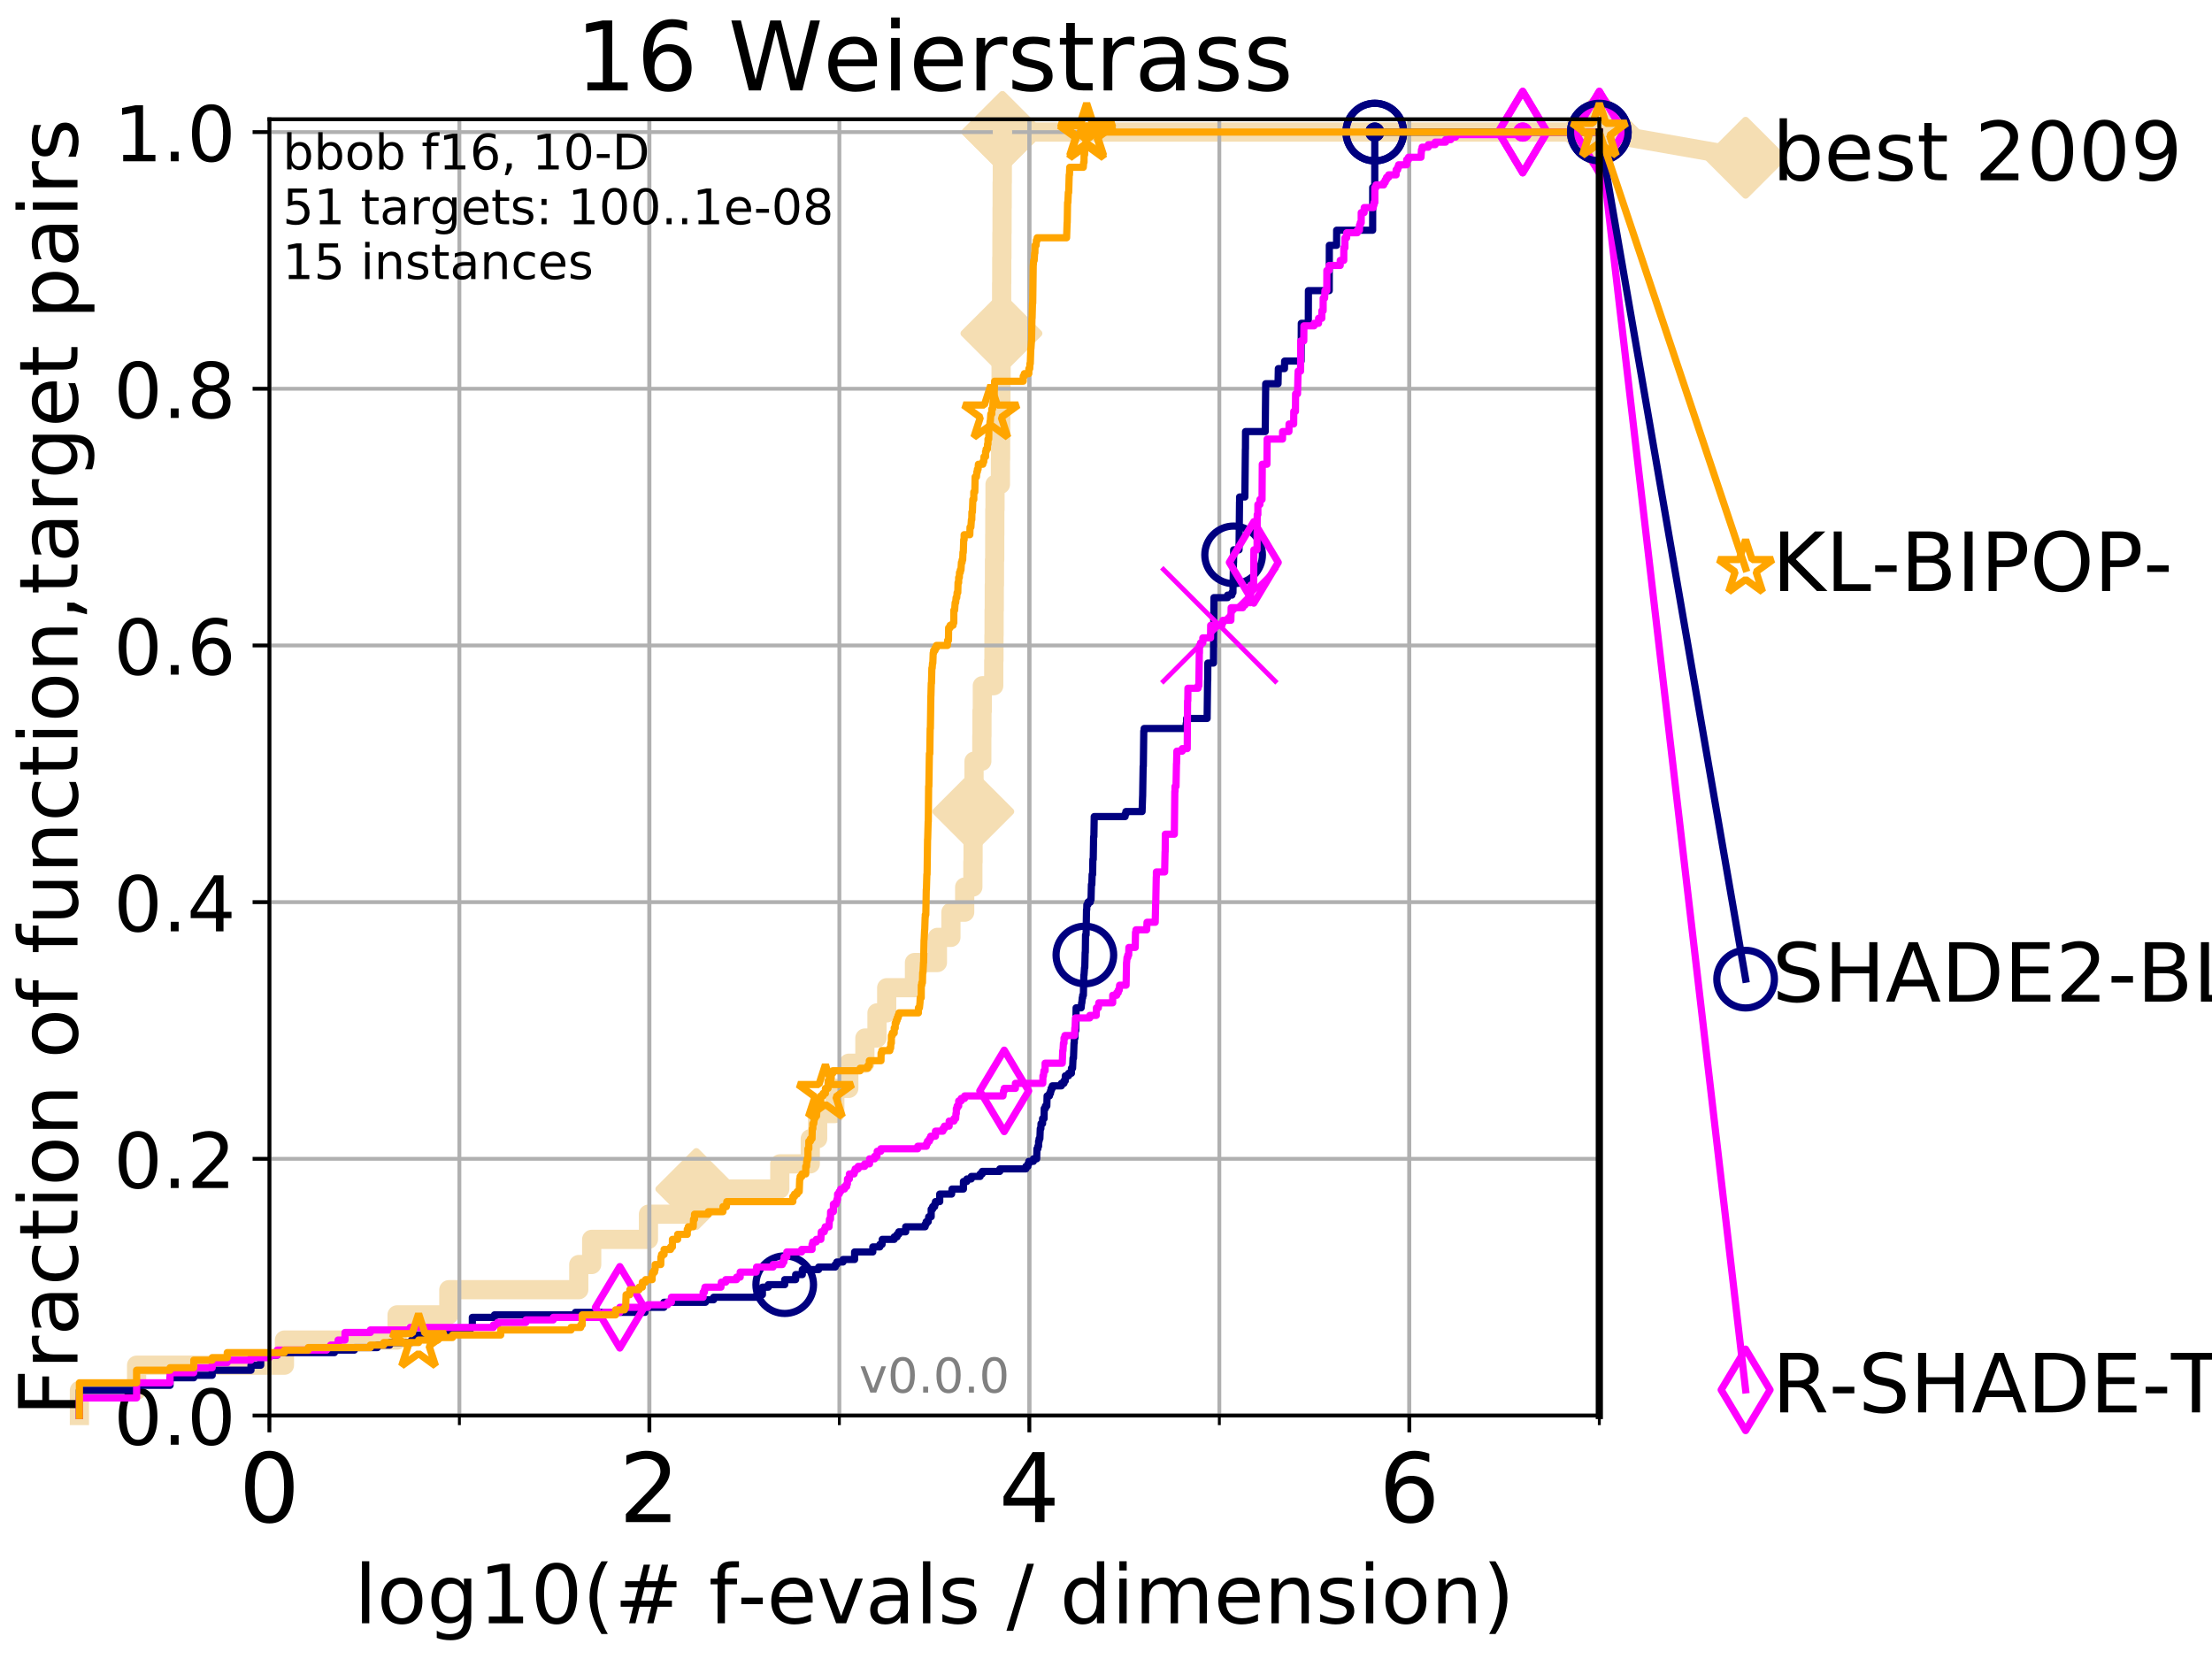 <?xml version="1.0" encoding="utf-8" standalone="no"?>
<!DOCTYPE svg PUBLIC "-//W3C//DTD SVG 1.1//EN"
  "http://www.w3.org/Graphics/SVG/1.1/DTD/svg11.dtd">
<!-- Created with matplotlib (http://matplotlib.org/) -->
<svg height="345.6pt" version="1.1" viewBox="0 0 460.8 345.6" width="460.8pt" xmlns="http://www.w3.org/2000/svg" xmlns:xlink="http://www.w3.org/1999/xlink">
 <defs>
  <style type="text/css">
*{stroke-linecap:butt;stroke-linejoin:round;}
  </style>
 </defs>
 <g id="figure_1">
  <g id="patch_1">
   <path d="M 0 345.6 
L 460.8 345.6 
L 460.8 0 
L 0 0 
z
" style="fill:#ffffff;"/>
  </g>
  <g id="axes_1">
   <g id="patch_2">
    <path d="M 56.12 294.88 
L 333.168 294.88 
L 333.168 24.84 
L 56.12 24.84 
z
" style="fill:#ffffff;"/>
   </g>
   <g id="line2d_1">
    <path d="M 16.542 294.88 
L 16.542 289.638 
L 28.456 289.638 
L 28.456 284.395 
L 59.254 284.395 
L 59.254 279.153 
L 82.72 279.153 
L 82.72 273.91 
L 93.501 273.91 
L 93.501 268.668 
L 120.569 268.668 
L 120.569 263.425 
L 123.259 263.425 
L 123.259 258.183 
L 135.086 258.183 
L 135.086 252.94 
L 145.062 252.94 
L 145.062 247.698 
L 162.445 247.698 
L 162.445 242.455 
L 168.795 242.455 
L 168.795 237.213 
L 170.331 237.213 
L 170.331 231.97 
L 173.91 231.97 
L 173.91 226.728 
L 176.821 226.728 
L 176.821 221.485 
L 180.169 221.485 
L 180.169 216.243 
L 182.695 216.243 
L 182.695 211 
L 184.715 211 
L 184.715 205.758 
L 190.499 205.758 
L 190.499 200.515 
L 195.283 200.515 
L 195.283 195.273 
L 198.093 195.273 
L 198.093 190.03 
L 200.962 190.03 
L 200.962 184.788 
L 202.665 184.788 
L 202.665 179.546 
L 202.709 179.546 
L 202.709 174.303 
L 202.749 174.303 
L 202.749 169.061 
L 202.815 169.061 
L 202.815 163.818 
L 202.91 163.818 
L 202.91 158.576 
L 204.528 158.576 
L 204.528 153.333 
L 204.563 153.333 
L 204.563 148.091 
L 204.637 148.091 
L 204.637 142.848 
L 207.015 142.848 
L 207.015 137.606 
L 207.057 137.606 
L 207.057 132.363 
L 207.087 132.363 
L 207.087 127.121 
L 207.124 127.121 
L 207.124 121.878 
L 207.167 121.878 
L 207.167 116.636 
L 207.219 116.636 
L 207.219 111.393 
L 207.238 111.393 
L 207.238 106.151 
L 207.28 106.151 
L 207.28 100.908 
L 208.409 100.908 
L 208.409 95.666 
L 208.444 95.666 
L 208.444 90.423 
L 208.481 90.423 
L 208.481 85.181 
L 208.512 85.181 
L 208.512 79.938 
L 208.545 79.938 
L 208.545 74.696 
L 208.578 74.696 
L 208.578 69.453 
L 208.619 69.453 
L 208.619 64.211 
L 208.659 64.211 
L 208.659 58.969 
L 208.684 58.969 
L 208.684 53.726 
L 208.716 53.726 
L 208.716 48.484 
L 208.747 48.484 
L 208.747 43.241 
L 208.77 43.241 
L 208.77 37.999 
L 208.801 37.999 
L 208.801 32.756 
L 208.824 32.756 
L 208.824 27.514 
L 333.168 27.514 
" style="fill:none;stroke:#f5deb3;stroke-linecap:square;stroke-width:4;"/>
   </g>
   <g id="line2d_2">
    <defs>
     <path d="M -0 7.778 
L 7.778 0 
L 0 -7.778 
L -7.778 -0 
z
" id="mcbc713126a" style="stroke:#f5deb3;stroke-linejoin:miter;stroke-width:1.5;"/>
    </defs>
    <g>
     <use style="fill:#f5deb3;stroke:#f5deb3;stroke-linejoin:miter;stroke-width:1.5;" x="145.062" xlink:href="#mcbc713126a" y="247.698"/>
     <use style="fill:#f5deb3;stroke:#f5deb3;stroke-linejoin:miter;stroke-width:1.5;" x="202.749" xlink:href="#mcbc713126a" y="169.061"/>
     <use style="fill:#f5deb3;stroke:#f5deb3;stroke-linejoin:miter;stroke-width:1.5;" x="208.619" xlink:href="#mcbc713126a" y="69.453"/>
     <use style="fill:#f5deb3;stroke:#f5deb3;stroke-linejoin:miter;stroke-width:1.5;" x="208.824" xlink:href="#mcbc713126a" y="27.514"/>
     <use style="fill:#f5deb3;stroke:#f5deb3;stroke-linejoin:miter;stroke-width:1.5;" x="208.824" xlink:href="#mcbc713126a" y="27.514"/>
     <use style="fill:#f5deb3;stroke:#f5deb3;stroke-linejoin:miter;stroke-width:1.5;" x="333.168" xlink:href="#mcbc713126a" y="27.514"/>
    </g>
   </g>
   <g id="line2d_3">
    <path style="fill:none;stroke:#f5deb3;stroke-linecap:square;stroke-width:4;"/>
    <g/>
   </g>
   <g id="line2d_4">
    <path d="M 333.168 27.514 
L 363.643 32.861 
" style="fill:none;stroke:#f5deb3;stroke-linecap:square;stroke-width:4;"/>
    <g>
     <use style="fill:#f5deb3;stroke:#f5deb3;stroke-linejoin:miter;stroke-width:1.5;" x="333.168" xlink:href="#mcbc713126a" y="27.514"/>
     <use style="fill:#f5deb3;stroke:#f5deb3;stroke-linejoin:miter;stroke-width:1.5;" x="363.643" xlink:href="#mcbc713126a" y="32.861"/>
    </g>
   </g>
   <g id="matplotlib.axis_1">
    <g id="xtick_1">
     <g id="line2d_5">
      <path clip-path="url(#p5fe02fb183)" d="M 56.12 294.88 
L 56.12 24.84 
" style="fill:none;stroke:#b0b0b0;stroke-linecap:square;stroke-width:0.8;"/>
     </g>
     <g id="line2d_6">
      <defs>
       <path d="M 0 0 
L 0 3.5 
" id="m59d53feddf" style="stroke:#000000;stroke-width:0.8;"/>
      </defs>
      <g>
       <use style="stroke:#000000;stroke-width:0.8;" x="56.12" xlink:href="#m59d53feddf" y="294.88"/>
      </g>
     </g>
     <g id="text_1">
      <!-- 0 -->
      <defs>
       <path d="M 31.781 66.406 
Q 24.172 66.406 20.328 58.906 
Q 16.5 51.422 16.5 36.375 
Q 16.5 21.391 20.328 13.891 
Q 24.172 6.391 31.781 6.391 
Q 39.453 6.391 43.281 13.891 
Q 47.125 21.391 47.125 36.375 
Q 47.125 51.422 43.281 58.906 
Q 39.453 66.406 31.781 66.406 
z
M 31.781 74.219 
Q 44.047 74.219 50.516 64.516 
Q 56.984 54.828 56.984 36.375 
Q 56.984 17.969 50.516 8.266 
Q 44.047 -1.422 31.781 -1.422 
Q 19.531 -1.422 13.062 8.266 
Q 6.594 17.969 6.594 36.375 
Q 6.594 54.828 13.062 64.516 
Q 19.531 74.219 31.781 74.219 
z
" id="DejaVuSans-30"/>
      </defs>
      <g transform="translate(49.758 317.077)scale(0.2 -0.2)">
       <use xlink:href="#DejaVuSans-30"/>
      </g>
     </g>
    </g>
    <g id="xtick_2">
     <g id="line2d_7">
      <path clip-path="url(#p5fe02fb183)" d="M 135.277 294.88 
L 135.277 24.84 
" style="fill:none;stroke:#b0b0b0;stroke-linecap:square;stroke-width:0.8;"/>
     </g>
     <g id="line2d_8">
      <g>
       <use style="stroke:#000000;stroke-width:0.8;" x="135.277" xlink:href="#m59d53feddf" y="294.88"/>
      </g>
     </g>
     <g id="text_2">
      <!-- 2 -->
      <defs>
       <path d="M 19.188 8.297 
L 53.609 8.297 
L 53.609 0 
L 7.328 0 
L 7.328 8.297 
Q 12.938 14.109 22.625 23.891 
Q 32.328 33.688 34.812 36.531 
Q 39.547 41.844 41.422 45.531 
Q 43.312 49.219 43.312 52.781 
Q 43.312 58.594 39.234 62.25 
Q 35.156 65.922 28.609 65.922 
Q 23.969 65.922 18.812 64.312 
Q 13.672 62.703 7.812 59.422 
L 7.812 69.391 
Q 13.766 71.781 18.938 73 
Q 24.125 74.219 28.422 74.219 
Q 39.75 74.219 46.484 68.547 
Q 53.219 62.891 53.219 53.422 
Q 53.219 48.922 51.531 44.891 
Q 49.859 40.875 45.406 35.406 
Q 44.188 33.984 37.641 27.219 
Q 31.109 20.453 19.188 8.297 
z
" id="DejaVuSans-32"/>
      </defs>
      <g transform="translate(128.914 317.077)scale(0.2 -0.2)">
       <use xlink:href="#DejaVuSans-32"/>
      </g>
     </g>
    </g>
    <g id="xtick_3">
     <g id="line2d_9">
      <path clip-path="url(#p5fe02fb183)" d="M 214.433 294.88 
L 214.433 24.84 
" style="fill:none;stroke:#b0b0b0;stroke-linecap:square;stroke-width:0.8;"/>
     </g>
     <g id="line2d_10">
      <g>
       <use style="stroke:#000000;stroke-width:0.8;" x="214.433" xlink:href="#m59d53feddf" y="294.88"/>
      </g>
     </g>
     <g id="text_3">
      <!-- 4 -->
      <defs>
       <path d="M 37.797 64.312 
L 12.891 25.391 
L 37.797 25.391 
z
M 35.203 72.906 
L 47.609 72.906 
L 47.609 25.391 
L 58.016 25.391 
L 58.016 17.188 
L 47.609 17.188 
L 47.609 0 
L 37.797 0 
L 37.797 17.188 
L 4.891 17.188 
L 4.891 26.703 
z
" id="DejaVuSans-34"/>
      </defs>
      <g transform="translate(208.071 317.077)scale(0.2 -0.2)">
       <use xlink:href="#DejaVuSans-34"/>
      </g>
     </g>
    </g>
    <g id="xtick_4">
     <g id="line2d_11">
      <path clip-path="url(#p5fe02fb183)" d="M 293.59 294.88 
L 293.59 24.84 
" style="fill:none;stroke:#b0b0b0;stroke-linecap:square;stroke-width:0.8;"/>
     </g>
     <g id="line2d_12">
      <g>
       <use style="stroke:#000000;stroke-width:0.8;" x="293.59" xlink:href="#m59d53feddf" y="294.88"/>
      </g>
     </g>
     <g id="text_4">
      <!-- 6 -->
      <defs>
       <path d="M 33.016 40.375 
Q 26.375 40.375 22.484 35.828 
Q 18.609 31.297 18.609 23.391 
Q 18.609 15.531 22.484 10.953 
Q 26.375 6.391 33.016 6.391 
Q 39.656 6.391 43.531 10.953 
Q 47.406 15.531 47.406 23.391 
Q 47.406 31.297 43.531 35.828 
Q 39.656 40.375 33.016 40.375 
z
M 52.594 71.297 
L 52.594 62.312 
Q 48.875 64.062 45.094 64.984 
Q 41.312 65.922 37.594 65.922 
Q 27.828 65.922 22.672 59.328 
Q 17.531 52.734 16.797 39.406 
Q 19.672 43.656 24.016 45.922 
Q 28.375 48.188 33.594 48.188 
Q 44.578 48.188 50.953 41.516 
Q 57.328 34.859 57.328 23.391 
Q 57.328 12.156 50.688 5.359 
Q 44.047 -1.422 33.016 -1.422 
Q 20.359 -1.422 13.672 8.266 
Q 6.984 17.969 6.984 36.375 
Q 6.984 53.656 15.188 63.938 
Q 23.391 74.219 37.203 74.219 
Q 40.922 74.219 44.703 73.484 
Q 48.484 72.75 52.594 71.297 
z
" id="DejaVuSans-36"/>
      </defs>
      <g transform="translate(287.227 317.077)scale(0.2 -0.2)">
       <use xlink:href="#DejaVuSans-36"/>
      </g>
     </g>
    </g>
    <g id="xtick_5">
     <g id="line2d_13">
      <path clip-path="url(#p5fe02fb183)" d="M 56.12 294.88 
L 56.12 24.84 
" style="fill:none;stroke:#b0b0b0;stroke-linecap:square;stroke-width:0.8;"/>
     </g>
     <g id="line2d_14">
      <defs>
       <path d="M 0 0 
L 0 2 
" id="m1052b05a33" style="stroke:#000000;stroke-width:0.6;"/>
      </defs>
      <g>
       <use style="stroke:#000000;stroke-width:0.6;" x="56.12" xlink:href="#m1052b05a33" y="294.88"/>
      </g>
     </g>
    </g>
    <g id="xtick_6">
     <g id="line2d_15">
      <path clip-path="url(#p5fe02fb183)" d="M 95.698 294.88 
L 95.698 24.84 
" style="fill:none;stroke:#b0b0b0;stroke-linecap:square;stroke-width:0.8;"/>
     </g>
     <g id="line2d_16">
      <g>
       <use style="stroke:#000000;stroke-width:0.6;" x="95.698" xlink:href="#m1052b05a33" y="294.88"/>
      </g>
     </g>
    </g>
    <g id="xtick_7">
     <g id="line2d_17">
      <path clip-path="url(#p5fe02fb183)" d="M 135.277 294.88 
L 135.277 24.84 
" style="fill:none;stroke:#b0b0b0;stroke-linecap:square;stroke-width:0.8;"/>
     </g>
     <g id="line2d_18">
      <g>
       <use style="stroke:#000000;stroke-width:0.6;" x="135.277" xlink:href="#m1052b05a33" y="294.88"/>
      </g>
     </g>
    </g>
    <g id="xtick_8">
     <g id="line2d_19">
      <path clip-path="url(#p5fe02fb183)" d="M 174.855 294.88 
L 174.855 24.84 
" style="fill:none;stroke:#b0b0b0;stroke-linecap:square;stroke-width:0.8;"/>
     </g>
     <g id="line2d_20">
      <g>
       <use style="stroke:#000000;stroke-width:0.6;" x="174.855" xlink:href="#m1052b05a33" y="294.88"/>
      </g>
     </g>
    </g>
    <g id="xtick_9">
     <g id="line2d_21">
      <path clip-path="url(#p5fe02fb183)" d="M 214.433 294.88 
L 214.433 24.84 
" style="fill:none;stroke:#b0b0b0;stroke-linecap:square;stroke-width:0.8;"/>
     </g>
     <g id="line2d_22">
      <g>
       <use style="stroke:#000000;stroke-width:0.6;" x="214.433" xlink:href="#m1052b05a33" y="294.88"/>
      </g>
     </g>
    </g>
    <g id="xtick_10">
     <g id="line2d_23">
      <path clip-path="url(#p5fe02fb183)" d="M 254.011 294.88 
L 254.011 24.84 
" style="fill:none;stroke:#b0b0b0;stroke-linecap:square;stroke-width:0.8;"/>
     </g>
     <g id="line2d_24">
      <g>
       <use style="stroke:#000000;stroke-width:0.6;" x="254.011" xlink:href="#m1052b05a33" y="294.88"/>
      </g>
     </g>
    </g>
    <g id="xtick_11">
     <g id="line2d_25">
      <path clip-path="url(#p5fe02fb183)" d="M 293.59 294.88 
L 293.59 24.84 
" style="fill:none;stroke:#b0b0b0;stroke-linecap:square;stroke-width:0.8;"/>
     </g>
     <g id="line2d_26">
      <g>
       <use style="stroke:#000000;stroke-width:0.6;" x="293.59" xlink:href="#m1052b05a33" y="294.88"/>
      </g>
     </g>
    </g>
    <g id="xtick_12">
     <g id="line2d_27">
      <path clip-path="url(#p5fe02fb183)" d="M 333.168 294.88 
L 333.168 24.84 
" style="fill:none;stroke:#b0b0b0;stroke-linecap:square;stroke-width:0.8;"/>
     </g>
     <g id="line2d_28">
      <g>
       <use style="stroke:#000000;stroke-width:0.6;" x="333.168" xlink:href="#m1052b05a33" y="294.88"/>
      </g>
     </g>
    </g>
    <g id="text_5">
     <!-- log10(# f-evals / dimension) -->
     <defs>
      <path d="M 9.422 75.984 
L 18.406 75.984 
L 18.406 0 
L 9.422 0 
z
" id="DejaVuSans-6c"/>
      <path d="M 30.609 48.391 
Q 23.391 48.391 19.188 42.75 
Q 14.984 37.109 14.984 27.297 
Q 14.984 17.484 19.156 11.844 
Q 23.344 6.203 30.609 6.203 
Q 37.797 6.203 41.984 11.859 
Q 46.188 17.531 46.188 27.297 
Q 46.188 37.016 41.984 42.703 
Q 37.797 48.391 30.609 48.391 
z
M 30.609 56 
Q 42.328 56 49.016 48.375 
Q 55.719 40.766 55.719 27.297 
Q 55.719 13.875 49.016 6.219 
Q 42.328 -1.422 30.609 -1.422 
Q 18.844 -1.422 12.172 6.219 
Q 5.516 13.875 5.516 27.297 
Q 5.516 40.766 12.172 48.375 
Q 18.844 56 30.609 56 
z
" id="DejaVuSans-6f"/>
      <path d="M 45.406 27.984 
Q 45.406 37.75 41.375 43.109 
Q 37.359 48.484 30.078 48.484 
Q 22.859 48.484 18.828 43.109 
Q 14.797 37.75 14.797 27.984 
Q 14.797 18.266 18.828 12.891 
Q 22.859 7.516 30.078 7.516 
Q 37.359 7.516 41.375 12.891 
Q 45.406 18.266 45.406 27.984 
z
M 54.391 6.781 
Q 54.391 -7.172 48.188 -13.984 
Q 42 -20.797 29.203 -20.797 
Q 24.469 -20.797 20.266 -20.094 
Q 16.062 -19.391 12.109 -17.922 
L 12.109 -9.188 
Q 16.062 -11.328 19.922 -12.344 
Q 23.781 -13.375 27.781 -13.375 
Q 36.625 -13.375 41.016 -8.766 
Q 45.406 -4.156 45.406 5.172 
L 45.406 9.625 
Q 42.625 4.781 38.281 2.391 
Q 33.938 0 27.875 0 
Q 17.828 0 11.672 7.656 
Q 5.516 15.328 5.516 27.984 
Q 5.516 40.672 11.672 48.328 
Q 17.828 56 27.875 56 
Q 33.938 56 38.281 53.609 
Q 42.625 51.219 45.406 46.391 
L 45.406 54.688 
L 54.391 54.688 
z
" id="DejaVuSans-67"/>
      <path d="M 12.406 8.297 
L 28.516 8.297 
L 28.516 63.922 
L 10.984 60.406 
L 10.984 69.391 
L 28.422 72.906 
L 38.281 72.906 
L 38.281 8.297 
L 54.391 8.297 
L 54.391 0 
L 12.406 0 
z
" id="DejaVuSans-31"/>
      <path d="M 31 75.875 
Q 24.469 64.656 21.281 53.656 
Q 18.109 42.672 18.109 31.391 
Q 18.109 20.125 21.312 9.062 
Q 24.516 -2 31 -13.188 
L 23.188 -13.188 
Q 15.875 -1.703 12.234 9.375 
Q 8.594 20.453 8.594 31.391 
Q 8.594 42.281 12.203 53.312 
Q 15.828 64.359 23.188 75.875 
z
" id="DejaVuSans-28"/>
      <path d="M 51.125 44 
L 36.922 44 
L 32.812 27.688 
L 47.125 27.688 
z
M 43.797 71.781 
L 38.719 51.516 
L 52.984 51.516 
L 58.109 71.781 
L 65.922 71.781 
L 60.891 51.516 
L 76.125 51.516 
L 76.125 44 
L 58.984 44 
L 54.984 27.688 
L 70.516 27.688 
L 70.516 20.219 
L 53.078 20.219 
L 48 0 
L 40.188 0 
L 45.219 20.219 
L 30.906 20.219 
L 25.875 0 
L 18.016 0 
L 23.094 20.219 
L 7.719 20.219 
L 7.719 27.688 
L 24.906 27.688 
L 29 44 
L 13.281 44 
L 13.281 51.516 
L 30.906 51.516 
L 35.891 71.781 
z
" id="DejaVuSans-23"/>
      <path id="DejaVuSans-20"/>
      <path d="M 37.109 75.984 
L 37.109 68.5 
L 28.516 68.5 
Q 23.688 68.5 21.797 66.547 
Q 19.922 64.594 19.922 59.516 
L 19.922 54.688 
L 34.719 54.688 
L 34.719 47.703 
L 19.922 47.703 
L 19.922 0 
L 10.891 0 
L 10.891 47.703 
L 2.297 47.703 
L 2.297 54.688 
L 10.891 54.688 
L 10.891 58.5 
Q 10.891 67.625 15.141 71.797 
Q 19.391 75.984 28.609 75.984 
z
" id="DejaVuSans-66"/>
      <path d="M 4.891 31.391 
L 31.203 31.391 
L 31.203 23.391 
L 4.891 23.391 
z
" id="DejaVuSans-2d"/>
      <path d="M 56.203 29.594 
L 56.203 25.203 
L 14.891 25.203 
Q 15.484 15.922 20.484 11.062 
Q 25.484 6.203 34.422 6.203 
Q 39.594 6.203 44.453 7.469 
Q 49.312 8.734 54.109 11.281 
L 54.109 2.781 
Q 49.266 0.734 44.188 -0.344 
Q 39.109 -1.422 33.891 -1.422 
Q 20.797 -1.422 13.156 6.188 
Q 5.516 13.812 5.516 26.812 
Q 5.516 40.234 12.766 48.109 
Q 20.016 56 32.328 56 
Q 43.359 56 49.781 48.891 
Q 56.203 41.797 56.203 29.594 
z
M 47.219 32.234 
Q 47.125 39.594 43.094 43.984 
Q 39.062 48.391 32.422 48.391 
Q 24.906 48.391 20.391 44.141 
Q 15.875 39.891 15.188 32.172 
z
" id="DejaVuSans-65"/>
      <path d="M 2.984 54.688 
L 12.5 54.688 
L 29.594 8.797 
L 46.688 54.688 
L 56.203 54.688 
L 35.688 0 
L 23.484 0 
z
" id="DejaVuSans-76"/>
      <path d="M 34.281 27.484 
Q 23.391 27.484 19.188 25 
Q 14.984 22.516 14.984 16.5 
Q 14.984 11.719 18.141 8.906 
Q 21.297 6.109 26.703 6.109 
Q 34.188 6.109 38.703 11.406 
Q 43.219 16.703 43.219 25.484 
L 43.219 27.484 
z
M 52.203 31.203 
L 52.203 0 
L 43.219 0 
L 43.219 8.297 
Q 40.141 3.328 35.547 0.953 
Q 30.953 -1.422 24.312 -1.422 
Q 15.922 -1.422 10.953 3.297 
Q 6 8.016 6 15.922 
Q 6 25.141 12.172 29.828 
Q 18.359 34.516 30.609 34.516 
L 43.219 34.516 
L 43.219 35.406 
Q 43.219 41.609 39.141 45 
Q 35.062 48.391 27.688 48.391 
Q 23 48.391 18.547 47.266 
Q 14.109 46.141 10.016 43.891 
L 10.016 52.203 
Q 14.938 54.109 19.578 55.047 
Q 24.219 56 28.609 56 
Q 40.484 56 46.344 49.844 
Q 52.203 43.703 52.203 31.203 
z
" id="DejaVuSans-61"/>
      <path d="M 44.281 53.078 
L 44.281 44.578 
Q 40.484 46.531 36.375 47.5 
Q 32.281 48.484 27.875 48.484 
Q 21.188 48.484 17.844 46.438 
Q 14.5 44.391 14.5 40.281 
Q 14.5 37.156 16.891 35.375 
Q 19.281 33.594 26.516 31.984 
L 29.594 31.297 
Q 39.156 29.25 43.188 25.516 
Q 47.219 21.781 47.219 15.094 
Q 47.219 7.469 41.188 3.016 
Q 35.156 -1.422 24.609 -1.422 
Q 20.219 -1.422 15.453 -0.562 
Q 10.688 0.297 5.422 2 
L 5.422 11.281 
Q 10.406 8.688 15.234 7.391 
Q 20.062 6.109 24.812 6.109 
Q 31.156 6.109 34.562 8.281 
Q 37.984 10.453 37.984 14.406 
Q 37.984 18.062 35.516 20.016 
Q 33.062 21.969 24.703 23.781 
L 21.578 24.516 
Q 13.234 26.266 9.516 29.906 
Q 5.812 33.547 5.812 39.891 
Q 5.812 47.609 11.281 51.797 
Q 16.75 56 26.812 56 
Q 31.781 56 36.172 55.266 
Q 40.578 54.547 44.281 53.078 
z
" id="DejaVuSans-73"/>
      <path d="M 25.391 72.906 
L 33.688 72.906 
L 8.297 -9.281 
L 0 -9.281 
z
" id="DejaVuSans-2f"/>
      <path d="M 45.406 46.391 
L 45.406 75.984 
L 54.391 75.984 
L 54.391 0 
L 45.406 0 
L 45.406 8.203 
Q 42.578 3.328 38.25 0.953 
Q 33.938 -1.422 27.875 -1.422 
Q 17.969 -1.422 11.734 6.484 
Q 5.516 14.406 5.516 27.297 
Q 5.516 40.188 11.734 48.094 
Q 17.969 56 27.875 56 
Q 33.938 56 38.25 53.625 
Q 42.578 51.266 45.406 46.391 
z
M 14.797 27.297 
Q 14.797 17.391 18.875 11.75 
Q 22.953 6.109 30.078 6.109 
Q 37.203 6.109 41.297 11.75 
Q 45.406 17.391 45.406 27.297 
Q 45.406 37.203 41.297 42.844 
Q 37.203 48.484 30.078 48.484 
Q 22.953 48.484 18.875 42.844 
Q 14.797 37.203 14.797 27.297 
z
" id="DejaVuSans-64"/>
      <path d="M 9.422 54.688 
L 18.406 54.688 
L 18.406 0 
L 9.422 0 
z
M 9.422 75.984 
L 18.406 75.984 
L 18.406 64.594 
L 9.422 64.594 
z
" id="DejaVuSans-69"/>
      <path d="M 52 44.188 
Q 55.375 50.25 60.062 53.125 
Q 64.75 56 71.094 56 
Q 79.641 56 84.281 50.016 
Q 88.922 44.047 88.922 33.016 
L 88.922 0 
L 79.891 0 
L 79.891 32.719 
Q 79.891 40.578 77.094 44.375 
Q 74.312 48.188 68.609 48.188 
Q 61.625 48.188 57.562 43.547 
Q 53.516 38.922 53.516 30.906 
L 53.516 0 
L 44.484 0 
L 44.484 32.719 
Q 44.484 40.625 41.703 44.406 
Q 38.922 48.188 33.109 48.188 
Q 26.219 48.188 22.156 43.531 
Q 18.109 38.875 18.109 30.906 
L 18.109 0 
L 9.078 0 
L 9.078 54.688 
L 18.109 54.688 
L 18.109 46.188 
Q 21.188 51.219 25.484 53.609 
Q 29.781 56 35.688 56 
Q 41.656 56 45.828 52.969 
Q 50 49.953 52 44.188 
z
" id="DejaVuSans-6d"/>
      <path d="M 54.891 33.016 
L 54.891 0 
L 45.906 0 
L 45.906 32.719 
Q 45.906 40.484 42.875 44.328 
Q 39.844 48.188 33.797 48.188 
Q 26.516 48.188 22.312 43.547 
Q 18.109 38.922 18.109 30.906 
L 18.109 0 
L 9.078 0 
L 9.078 54.688 
L 18.109 54.688 
L 18.109 46.188 
Q 21.344 51.125 25.703 53.562 
Q 30.078 56 35.797 56 
Q 45.219 56 50.047 50.172 
Q 54.891 44.344 54.891 33.016 
z
" id="DejaVuSans-6e"/>
      <path d="M 8.016 75.875 
L 15.828 75.875 
Q 23.141 64.359 26.781 53.312 
Q 30.422 42.281 30.422 31.391 
Q 30.422 20.453 26.781 9.375 
Q 23.141 -1.703 15.828 -13.188 
L 8.016 -13.188 
Q 14.5 -2 17.703 9.062 
Q 20.906 20.125 20.906 31.391 
Q 20.906 42.672 17.703 53.656 
Q 14.5 64.656 8.016 75.875 
z
" id="DejaVuSans-29"/>
     </defs>
     <g transform="translate(73.803 338.154)scale(0.17 -0.17)">
      <use xlink:href="#DejaVuSans-6c"/>
      <use x="27.783" xlink:href="#DejaVuSans-6f"/>
      <use x="88.965" xlink:href="#DejaVuSans-67"/>
      <use x="152.441" xlink:href="#DejaVuSans-31"/>
      <use x="216.064" xlink:href="#DejaVuSans-30"/>
      <use x="279.688" xlink:href="#DejaVuSans-28"/>
      <use x="318.701" xlink:href="#DejaVuSans-23"/>
      <use x="402.49" xlink:href="#DejaVuSans-20"/>
      <use x="434.277" xlink:href="#DejaVuSans-66"/>
      <use x="469.404" xlink:href="#DejaVuSans-2d"/>
      <use x="505.488" xlink:href="#DejaVuSans-65"/>
      <use x="567.012" xlink:href="#DejaVuSans-76"/>
      <use x="626.191" xlink:href="#DejaVuSans-61"/>
      <use x="687.471" xlink:href="#DejaVuSans-6c"/>
      <use x="715.254" xlink:href="#DejaVuSans-73"/>
      <use x="767.354" xlink:href="#DejaVuSans-20"/>
      <use x="799.141" xlink:href="#DejaVuSans-2f"/>
      <use x="832.832" xlink:href="#DejaVuSans-20"/>
      <use x="864.619" xlink:href="#DejaVuSans-64"/>
      <use x="928.096" xlink:href="#DejaVuSans-69"/>
      <use x="955.879" xlink:href="#DejaVuSans-6d"/>
      <use x="1053.291" xlink:href="#DejaVuSans-65"/>
      <use x="1114.814" xlink:href="#DejaVuSans-6e"/>
      <use x="1178.193" xlink:href="#DejaVuSans-73"/>
      <use x="1230.293" xlink:href="#DejaVuSans-69"/>
      <use x="1258.076" xlink:href="#DejaVuSans-6f"/>
      <use x="1319.258" xlink:href="#DejaVuSans-6e"/>
      <use x="1382.637" xlink:href="#DejaVuSans-29"/>
     </g>
    </g>
   </g>
   <g id="matplotlib.axis_2">
    <g id="ytick_1">
     <g id="line2d_29">
      <path clip-path="url(#p5fe02fb183)" d="M 56.12 294.88 
L 333.168 294.88 
" style="fill:none;stroke:#b0b0b0;stroke-linecap:square;stroke-width:0.8;"/>
     </g>
     <g id="line2d_30">
      <defs>
       <path d="M 0 0 
L -3.5 0 
" id="m65366fd68f" style="stroke:#000000;stroke-width:0.8;"/>
      </defs>
      <g>
       <use style="stroke:#000000;stroke-width:0.8;" x="56.12" xlink:href="#m65366fd68f" y="294.88"/>
      </g>
     </g>
     <g id="text_6">
      <!-- 0.0 -->
      <defs>
       <path d="M 10.688 12.406 
L 21 12.406 
L 21 0 
L 10.688 0 
z
" id="DejaVuSans-2e"/>
      </defs>
      <g transform="translate(23.675 300.959)scale(0.16 -0.16)">
       <use xlink:href="#DejaVuSans-30"/>
       <use x="63.623" xlink:href="#DejaVuSans-2e"/>
       <use x="95.41" xlink:href="#DejaVuSans-30"/>
      </g>
     </g>
    </g>
    <g id="ytick_2">
     <g id="line2d_31">
      <path clip-path="url(#p5fe02fb183)" d="M 56.12 241.407 
L 333.168 241.407 
" style="fill:none;stroke:#b0b0b0;stroke-linecap:square;stroke-width:0.8;"/>
     </g>
     <g id="line2d_32">
      <g>
       <use style="stroke:#000000;stroke-width:0.8;" x="56.12" xlink:href="#m65366fd68f" y="241.407"/>
      </g>
     </g>
     <g id="text_7">
      <!-- 0.2 -->
      <g transform="translate(23.675 247.485)scale(0.16 -0.16)">
       <use xlink:href="#DejaVuSans-30"/>
       <use x="63.623" xlink:href="#DejaVuSans-2e"/>
       <use x="95.41" xlink:href="#DejaVuSans-32"/>
      </g>
     </g>
    </g>
    <g id="ytick_3">
     <g id="line2d_33">
      <path clip-path="url(#p5fe02fb183)" d="M 56.12 187.933 
L 333.168 187.933 
" style="fill:none;stroke:#b0b0b0;stroke-linecap:square;stroke-width:0.8;"/>
     </g>
     <g id="line2d_34">
      <g>
       <use style="stroke:#000000;stroke-width:0.8;" x="56.12" xlink:href="#m65366fd68f" y="187.933"/>
      </g>
     </g>
     <g id="text_8">
      <!-- 0.4 -->
      <g transform="translate(23.675 194.012)scale(0.16 -0.16)">
       <use xlink:href="#DejaVuSans-30"/>
       <use x="63.623" xlink:href="#DejaVuSans-2e"/>
       <use x="95.41" xlink:href="#DejaVuSans-34"/>
      </g>
     </g>
    </g>
    <g id="ytick_4">
     <g id="line2d_35">
      <path clip-path="url(#p5fe02fb183)" d="M 56.12 134.46 
L 333.168 134.46 
" style="fill:none;stroke:#b0b0b0;stroke-linecap:square;stroke-width:0.8;"/>
     </g>
     <g id="line2d_36">
      <g>
       <use style="stroke:#000000;stroke-width:0.8;" x="56.12" xlink:href="#m65366fd68f" y="134.46"/>
      </g>
     </g>
     <g id="text_9">
      <!-- 0.6 -->
      <g transform="translate(23.675 140.539)scale(0.16 -0.16)">
       <use xlink:href="#DejaVuSans-30"/>
       <use x="63.623" xlink:href="#DejaVuSans-2e"/>
       <use x="95.41" xlink:href="#DejaVuSans-36"/>
      </g>
     </g>
    </g>
    <g id="ytick_5">
     <g id="line2d_37">
      <path clip-path="url(#p5fe02fb183)" d="M 56.12 80.987 
L 333.168 80.987 
" style="fill:none;stroke:#b0b0b0;stroke-linecap:square;stroke-width:0.8;"/>
     </g>
     <g id="line2d_38">
      <g>
       <use style="stroke:#000000;stroke-width:0.8;" x="56.12" xlink:href="#m65366fd68f" y="80.987"/>
      </g>
     </g>
     <g id="text_10">
      <!-- 0.8 -->
      <defs>
       <path d="M 31.781 34.625 
Q 24.75 34.625 20.719 30.859 
Q 16.703 27.094 16.703 20.516 
Q 16.703 13.922 20.719 10.156 
Q 24.75 6.391 31.781 6.391 
Q 38.812 6.391 42.859 10.172 
Q 46.922 13.969 46.922 20.516 
Q 46.922 27.094 42.891 30.859 
Q 38.875 34.625 31.781 34.625 
z
M 21.922 38.812 
Q 15.578 40.375 12.031 44.719 
Q 8.5 49.078 8.5 55.328 
Q 8.5 64.062 14.719 69.141 
Q 20.953 74.219 31.781 74.219 
Q 42.672 74.219 48.875 69.141 
Q 55.078 64.062 55.078 55.328 
Q 55.078 49.078 51.531 44.719 
Q 48 40.375 41.703 38.812 
Q 48.828 37.156 52.797 32.312 
Q 56.781 27.484 56.781 20.516 
Q 56.781 9.906 50.312 4.234 
Q 43.844 -1.422 31.781 -1.422 
Q 19.734 -1.422 13.25 4.234 
Q 6.781 9.906 6.781 20.516 
Q 6.781 27.484 10.781 32.312 
Q 14.797 37.156 21.922 38.812 
z
M 18.312 54.391 
Q 18.312 48.734 21.844 45.562 
Q 25.391 42.391 31.781 42.391 
Q 38.141 42.391 41.719 45.562 
Q 45.312 48.734 45.312 54.391 
Q 45.312 60.062 41.719 63.234 
Q 38.141 66.406 31.781 66.406 
Q 25.391 66.406 21.844 63.234 
Q 18.312 60.062 18.312 54.391 
z
" id="DejaVuSans-38"/>
      </defs>
      <g transform="translate(23.675 87.066)scale(0.16 -0.16)">
       <use xlink:href="#DejaVuSans-30"/>
       <use x="63.623" xlink:href="#DejaVuSans-2e"/>
       <use x="95.41" xlink:href="#DejaVuSans-38"/>
      </g>
     </g>
    </g>
    <g id="ytick_6">
     <g id="line2d_39">
      <path clip-path="url(#p5fe02fb183)" d="M 56.12 27.514 
L 333.168 27.514 
" style="fill:none;stroke:#b0b0b0;stroke-linecap:square;stroke-width:0.8;"/>
     </g>
     <g id="line2d_40">
      <g>
       <use style="stroke:#000000;stroke-width:0.8;" x="56.12" xlink:href="#m65366fd68f" y="27.514"/>
      </g>
     </g>
     <g id="text_11">
      <!-- 1.0 -->
      <g transform="translate(23.675 33.592)scale(0.16 -0.16)">
       <use xlink:href="#DejaVuSans-31"/>
       <use x="63.623" xlink:href="#DejaVuSans-2e"/>
       <use x="95.41" xlink:href="#DejaVuSans-30"/>
      </g>
     </g>
    </g>
    <g id="text_12">
     <!-- Fraction of function,target pairs -->
     <defs>
      <path d="M 9.812 72.906 
L 51.703 72.906 
L 51.703 64.594 
L 19.672 64.594 
L 19.672 43.109 
L 48.578 43.109 
L 48.578 34.812 
L 19.672 34.812 
L 19.672 0 
L 9.812 0 
z
" id="DejaVuSans-46"/>
      <path d="M 41.109 46.297 
Q 39.594 47.172 37.812 47.578 
Q 36.031 48 33.891 48 
Q 26.266 48 22.188 43.047 
Q 18.109 38.094 18.109 28.812 
L 18.109 0 
L 9.078 0 
L 9.078 54.688 
L 18.109 54.688 
L 18.109 46.188 
Q 20.953 51.172 25.484 53.578 
Q 30.031 56 36.531 56 
Q 37.453 56 38.578 55.875 
Q 39.703 55.766 41.062 55.516 
z
" id="DejaVuSans-72"/>
      <path d="M 48.781 52.594 
L 48.781 44.188 
Q 44.969 46.297 41.141 47.344 
Q 37.312 48.391 33.406 48.391 
Q 24.656 48.391 19.812 42.844 
Q 14.984 37.312 14.984 27.297 
Q 14.984 17.281 19.812 11.734 
Q 24.656 6.203 33.406 6.203 
Q 37.312 6.203 41.141 7.25 
Q 44.969 8.297 48.781 10.406 
L 48.781 2.094 
Q 45.016 0.344 40.984 -0.531 
Q 36.969 -1.422 32.422 -1.422 
Q 20.062 -1.422 12.781 6.344 
Q 5.516 14.109 5.516 27.297 
Q 5.516 40.672 12.859 48.328 
Q 20.219 56 33.016 56 
Q 37.156 56 41.109 55.141 
Q 45.062 54.297 48.781 52.594 
z
" id="DejaVuSans-63"/>
      <path d="M 18.312 70.219 
L 18.312 54.688 
L 36.812 54.688 
L 36.812 47.703 
L 18.312 47.703 
L 18.312 18.016 
Q 18.312 11.328 20.141 9.422 
Q 21.969 7.516 27.594 7.516 
L 36.812 7.516 
L 36.812 0 
L 27.594 0 
Q 17.188 0 13.234 3.875 
Q 9.281 7.766 9.281 18.016 
L 9.281 47.703 
L 2.688 47.703 
L 2.688 54.688 
L 9.281 54.688 
L 9.281 70.219 
z
" id="DejaVuSans-74"/>
      <path d="M 8.5 21.578 
L 8.5 54.688 
L 17.484 54.688 
L 17.484 21.922 
Q 17.484 14.156 20.5 10.266 
Q 23.531 6.391 29.594 6.391 
Q 36.859 6.391 41.078 11.031 
Q 45.312 15.672 45.312 23.688 
L 45.312 54.688 
L 54.297 54.688 
L 54.297 0 
L 45.312 0 
L 45.312 8.406 
Q 42.047 3.422 37.719 1 
Q 33.406 -1.422 27.688 -1.422 
Q 18.266 -1.422 13.375 4.438 
Q 8.5 10.297 8.5 21.578 
z
M 31.109 56 
z
" id="DejaVuSans-75"/>
      <path d="M 11.719 12.406 
L 22.016 12.406 
L 22.016 4 
L 14.016 -11.625 
L 7.719 -11.625 
L 11.719 4 
z
" id="DejaVuSans-2c"/>
      <path d="M 18.109 8.203 
L 18.109 -20.797 
L 9.078 -20.797 
L 9.078 54.688 
L 18.109 54.688 
L 18.109 46.391 
Q 20.953 51.266 25.266 53.625 
Q 29.594 56 35.594 56 
Q 45.562 56 51.781 48.094 
Q 58.016 40.188 58.016 27.297 
Q 58.016 14.406 51.781 6.484 
Q 45.562 -1.422 35.594 -1.422 
Q 29.594 -1.422 25.266 0.953 
Q 20.953 3.328 18.109 8.203 
z
M 48.688 27.297 
Q 48.688 37.203 44.609 42.844 
Q 40.531 48.484 33.406 48.484 
Q 26.266 48.484 22.188 42.844 
Q 18.109 37.203 18.109 27.297 
Q 18.109 17.391 22.188 11.75 
Q 26.266 6.109 33.406 6.109 
Q 40.531 6.109 44.609 11.75 
Q 48.688 17.391 48.688 27.297 
z
" id="DejaVuSans-70"/>
     </defs>
     <g transform="translate(16.14 294.999)rotate(-90)scale(0.17 -0.17)">
      <use xlink:href="#DejaVuSans-46"/>
      <use x="57.41" xlink:href="#DejaVuSans-72"/>
      <use x="98.523" xlink:href="#DejaVuSans-61"/>
      <use x="159.803" xlink:href="#DejaVuSans-63"/>
      <use x="214.783" xlink:href="#DejaVuSans-74"/>
      <use x="253.992" xlink:href="#DejaVuSans-69"/>
      <use x="281.775" xlink:href="#DejaVuSans-6f"/>
      <use x="342.957" xlink:href="#DejaVuSans-6e"/>
      <use x="406.336" xlink:href="#DejaVuSans-20"/>
      <use x="438.123" xlink:href="#DejaVuSans-6f"/>
      <use x="499.305" xlink:href="#DejaVuSans-66"/>
      <use x="534.51" xlink:href="#DejaVuSans-20"/>
      <use x="566.297" xlink:href="#DejaVuSans-66"/>
      <use x="601.502" xlink:href="#DejaVuSans-75"/>
      <use x="664.881" xlink:href="#DejaVuSans-6e"/>
      <use x="728.26" xlink:href="#DejaVuSans-63"/>
      <use x="783.24" xlink:href="#DejaVuSans-74"/>
      <use x="822.449" xlink:href="#DejaVuSans-69"/>
      <use x="850.232" xlink:href="#DejaVuSans-6f"/>
      <use x="911.414" xlink:href="#DejaVuSans-6e"/>
      <use x="974.793" xlink:href="#DejaVuSans-2c"/>
      <use x="1006.58" xlink:href="#DejaVuSans-74"/>
      <use x="1045.789" xlink:href="#DejaVuSans-61"/>
      <use x="1107.068" xlink:href="#DejaVuSans-72"/>
      <use x="1148.166" xlink:href="#DejaVuSans-67"/>
      <use x="1211.643" xlink:href="#DejaVuSans-65"/>
      <use x="1273.166" xlink:href="#DejaVuSans-74"/>
      <use x="1312.375" xlink:href="#DejaVuSans-20"/>
      <use x="1344.162" xlink:href="#DejaVuSans-70"/>
      <use x="1407.639" xlink:href="#DejaVuSans-61"/>
      <use x="1468.918" xlink:href="#DejaVuSans-69"/>
      <use x="1496.701" xlink:href="#DejaVuSans-72"/>
      <use x="1537.814" xlink:href="#DejaVuSans-73"/>
     </g>
    </g>
   </g>
   <g id="line2d_41">
    <defs>
     <path d="M 0 1.5 
C 0.398 1.5 0.779 1.342 1.061 1.061 
C 1.342 0.779 1.5 0.398 1.5 0 
C 1.5 -0.398 1.342 -0.779 1.061 -1.061 
C 0.779 -1.342 0.398 -1.5 0 -1.5 
C -0.398 -1.5 -0.779 -1.342 -1.061 -1.061 
C -1.342 -0.779 -1.5 -0.398 -1.5 0 
C -1.5 0.398 -1.342 0.779 -1.061 1.061 
C -0.779 1.342 -0.398 1.5 0 1.5 
z
" id="m2106c73ad6" style="stroke:#f5deb3;"/>
    </defs>
    <g>
     <use style="fill:#f5deb3;stroke:#f5deb3;" x="208.824" xlink:href="#m2106c73ad6" y="27.514"/>
     <use style="fill:#f5deb3;stroke:#f5deb3;" x="208.824" xlink:href="#m2106c73ad6" y="27.514"/>
    </g>
   </g>
   <g id="line2d_42">
    <defs>
     <path d="M 0 1.5 
C 0.398 1.5 0.779 1.342 1.061 1.061 
C 1.342 0.779 1.5 0.398 1.5 0 
C 1.5 -0.398 1.342 -0.779 1.061 -1.061 
C 0.779 -1.342 0.398 -1.5 0 -1.5 
C -0.398 -1.5 -0.779 -1.342 -1.061 -1.061 
C -1.342 -0.779 -1.5 -0.398 -1.5 0 
C -1.5 0.398 -1.342 0.779 -1.061 1.061 
C -0.779 1.342 -0.398 1.5 0 1.5 
z
" id="m38241863d0" style="stroke:#000080;"/>
    </defs>
    <g>
     <use style="fill:#000080;stroke:#000080;" x="286.395" xlink:href="#m38241863d0" y="27.514"/>
     <use style="fill:#000080;stroke:#000080;" x="286.395" xlink:href="#m38241863d0" y="27.514"/>
    </g>
   </g>
   <g id="line2d_43">
    <path d="M 16.542 294.88 
L 16.542 289.638 
L 28.456 289.638 
L 28.456 288.589 
L 35.425 288.589 
L 35.425 287.016 
L 40.37 287.016 
L 40.37 286.492 
L 44.206 286.492 
L 44.206 285.444 
L 52.284 285.444 
L 52.284 284.395 
L 54.309 284.395 
L 54.309 282.298 
L 57.758 282.298 
L 57.758 281.774 
L 69.673 281.774 
L 69.673 281.25 
L 73.818 281.25 
L 73.818 280.725 
L 78.608 280.725 
L 78.608 280.201 
L 81.192 280.201 
L 81.192 279.677 
L 85.732 279.677 
L 85.732 279.153 
L 86.629 279.153 
L 86.629 278.628 
L 86.918 278.628 
L 86.918 278.104 
L 89.069 278.104 
L 89.069 277.58 
L 97.799 277.58 
L 97.799 277.056 
L 97.95 277.056 
L 97.95 276.531 
L 98.397 276.531 
L 98.397 274.434 
L 103.008 274.434 
L 103.008 273.91 
L 119.867 273.91 
L 119.867 273.386 
L 134.359 273.386 
L 134.359 272.337 
L 138.31 272.337 
L 138.31 271.289 
L 146.966 271.289 
L 146.966 270.765 
L 148.664 270.765 
L 148.664 270.24 
L 157.644 270.24 
L 157.644 269.716 
L 158.823 269.716 
L 158.823 268.143 
L 160.058 268.143 
L 160.058 267.619 
L 163.472 267.619 
L 163.472 266.571 
L 165.748 266.571 
L 165.748 265.522 
L 167.135 265.522 
L 167.135 264.474 
L 170.54 264.474 
L 170.54 263.949 
L 173.991 263.949 
L 173.991 263.425 
L 174.321 263.425 
L 174.321 262.901 
L 175.615 262.901 
L 175.615 262.377 
L 178.027 262.377 
L 178.029 260.804 
L 181.82 260.804 
L 181.82 259.755 
L 183.288 259.755 
L 183.288 259.231 
L 183.754 259.231 
L 183.788 258.183 
L 186.287 258.183 
L 186.287 257.658 
L 186.87 257.658 
L 186.87 257.134 
L 187.232 257.134 
L 187.232 256.61 
L 188.671 256.61 
L 188.671 255.561 
L 192.715 255.561 
L 192.715 255.037 
L 192.937 255.037 
L 192.937 254.513 
L 193.363 254.513 
L 193.469 253.464 
L 193.981 253.464 
L 193.981 251.892 
L 194.283 251.892 
L 194.283 251.367 
L 194.704 251.367 
L 194.704 250.843 
L 194.873 250.843 
L 194.873 250.319 
L 195.762 250.319 
L 195.762 248.746 
L 198.238 248.746 
L 198.321 247.698 
L 200.699 247.698 
L 200.699 246.125 
L 201.421 246.125 
L 201.421 245.601 
L 202.334 245.601 
L 202.334 245.076 
L 204.182 245.076 
L 204.182 244.552 
L 204.614 244.552 
L 204.614 244.028 
L 208.278 244.028 
L 208.278 243.504 
L 213.703 243.504 
L 213.703 242.979 
L 214.134 242.979 
L 214.134 242.455 
L 214.318 242.455 
L 214.318 241.931 
L 215.28 241.931 
L 215.28 241.407 
L 215.955 241.407 
L 216.014 239.31 
L 216.205 239.31 
L 216.205 238.785 
L 216.355 238.785 
L 216.355 237.737 
L 216.466 237.737 
L 216.466 237.213 
L 216.624 237.213 
L 216.706 235.116 
L 216.832 235.116 
L 216.862 234.067 
L 217.187 234.067 
L 217.187 233.019 
L 217.499 233.019 
L 217.528 230.922 
L 217.773 230.922 
L 217.773 230.398 
L 218.073 230.398 
L 218.129 228.301 
L 218.622 228.301 
L 218.622 227.776 
L 218.84 227.776 
L 218.84 227.252 
L 218.97 227.252 
L 218.97 226.728 
L 219.212 226.728 
L 219.212 226.204 
L 221.105 226.204 
L 221.105 225.679 
L 221.643 225.679 
L 221.643 225.155 
L 221.922 225.155 
L 221.922 224.107 
L 222.61 224.107 
L 222.61 223.582 
L 223.2 223.582 
L 223.2 222.534 
L 223.437 222.534 
L 223.531 220.437 
L 223.627 220.437 
L 223.738 217.291 
L 223.786 217.291 
L 223.802 216.243 
L 223.933 216.243 
L 223.974 214.67 
L 224.106 214.67 
L 224.172 209.952 
L 225.225 209.952 
L 225.327 208.903 
L 225.367 208.903 
L 225.455 207.855 
L 225.542 207.855 
L 225.542 207.331 
L 225.687 207.331 
L 225.782 203.137 
L 225.82 203.137 
L 225.929 201.564 
L 225.982 201.564 
L 226.055 198.418 
L 226.094 198.418 
L 226.138 194.749 
L 226.254 194.749 
L 226.342 189.506 
L 226.386 189.506 
L 226.411 188.458 
L 226.648 188.458 
L 226.648 187.933 
L 227.126 187.933 
L 227.126 187.409 
L 227.281 187.409 
L 227.36 184.264 
L 227.45 184.264 
L 227.51 182.167 
L 227.614 182.167 
L 227.661 179.021 
L 227.74 179.021 
L 227.819 174.303 
L 227.877 174.303 
L 227.947 170.109 
L 234.374 170.109 
L 234.374 169.585 
L 234.545 169.585 
L 234.545 169.061 
L 237.917 169.061 
L 238.024 165.915 
L 238.032 165.915 
L 238.137 159.624 
L 238.176 159.624 
L 238.272 152.285 
L 238.347 152.285 
L 238.347 151.76 
L 247.034 151.76 
L 247.113 150.712 
L 247.2 150.712 
L 247.2 149.663 
L 251.465 149.663 
L 251.566 141.8 
L 251.589 141.8 
L 251.615 138.13 
L 252.788 138.13 
L 252.89 124.499 
L 255.72 124.499 
L 255.72 123.975 
L 256.624 123.975 
L 256.624 123.451 
L 256.846 123.451 
L 256.955 117.16 
L 256.972 117.16 
L 256.997 114.539 
L 258.113 114.539 
L 258.216 104.578 
L 258.23 104.578 
L 258.23 103.53 
L 259.329 103.53 
L 259.434 93.569 
L 259.45 93.569 
L 259.469 89.899 
L 263.57 89.899 
L 263.669 79.938 
L 266.238 79.938 
L 266.301 76.793 
L 267.577 76.793 
L 267.611 75.22 
L 271.046 75.22 
L 271.086 67.356 
L 272.545 67.356 
L 272.57 60.541 
L 276.904 60.541 
L 276.925 51.105 
L 278.431 51.105 
L 278.45 47.959 
L 285.947 47.959 
L 285.962 39.047 
L 286.383 39.047 
L 286.395 27.514 
L 333.168 27.514 
L 333.168 27.514 
" style="fill:none;stroke:#000080;stroke-linecap:square;stroke-width:1.5;"/>
   </g>
   <g id="line2d_44">
    <defs>
     <path d="M 0 6 
C 1.591 6 3.117 5.368 4.243 4.243 
C 5.368 3.117 6 1.591 6 0 
C 6 -1.591 5.368 -3.117 4.243 -4.243 
C 3.117 -5.368 1.591 -6 0 -6 
C -1.591 -6 -3.117 -5.368 -4.243 -4.243 
C -5.368 -3.117 -6 -1.591 -6 0 
C -6 1.591 -5.368 3.117 -4.243 4.243 
C -3.117 5.368 -1.591 6 0 6 
z
" id="m58d198eba5" style="stroke:#000080;stroke-width:1.5;"/>
    </defs>
    <g>
     <use style="fill-opacity:0;stroke:#000080;stroke-width:1.5;" x="163.472" xlink:href="#m58d198eba5" y="267.619"/>
     <use style="fill-opacity:0;stroke:#000080;stroke-width:1.5;" x="225.999" xlink:href="#m58d198eba5" y="198.943"/>
     <use style="fill-opacity:0;stroke:#000080;stroke-width:1.5;" x="256.984" xlink:href="#m58d198eba5" y="115.587"/>
     <use style="fill-opacity:0;stroke:#000080;stroke-width:1.5;" x="286.395" xlink:href="#m58d198eba5" y="27.514"/>
     <use style="fill-opacity:0;stroke:#000080;stroke-width:1.5;" x="286.395" xlink:href="#m58d198eba5" y="27.514"/>
     <use style="fill-opacity:0;stroke:#000080;stroke-width:1.5;" x="333.168" xlink:href="#m58d198eba5" y="27.514"/>
    </g>
   </g>
   <g id="line2d_45">
    <path style="fill:none;stroke:#000080;stroke-linecap:square;stroke-width:1.5;"/>
    <g/>
   </g>
   <g id="line2d_46">
    <defs>
     <path d="M 0 1.5 
C 0.398 1.5 0.779 1.342 1.061 1.061 
C 1.342 0.779 1.5 0.398 1.5 0 
C 1.5 -0.398 1.342 -0.779 1.061 -1.061 
C 0.779 -1.342 0.398 -1.5 0 -1.5 
C -0.398 -1.5 -0.779 -1.342 -1.061 -1.061 
C -1.342 -0.779 -1.5 -0.398 -1.5 0 
C -1.5 0.398 -1.342 0.779 -1.061 1.061 
C -0.779 1.342 -0.398 1.5 0 1.5 
z
" id="m2246cd493c" style="stroke:#ff00ff;"/>
    </defs>
    <g>
     <use style="fill:#ff00ff;stroke:#ff00ff;" x="317.21" xlink:href="#m2246cd493c" y="27.514"/>
     <use style="fill:#ff00ff;stroke:#ff00ff;" x="317.21" xlink:href="#m2246cd493c" y="27.514"/>
    </g>
   </g>
   <g id="line2d_47">
    <path d="M 16.542 294.88 
L 16.542 291.21 
L 28.456 291.21 
L 28.456 288.065 
L 35.425 288.065 
L 35.425 285.968 
L 40.37 285.968 
L 40.37 284.919 
L 44.206 284.919 
L 44.206 283.871 
L 47.34 283.871 
L 47.34 283.347 
L 52.284 283.347 
L 52.284 282.822 
L 56.12 282.822 
L 56.12 282.298 
L 57.758 282.298 
L 57.758 281.25 
L 68.034 281.25 
L 68.034 280.725 
L 68.873 280.725 
L 68.873 280.201 
L 70.437 280.201 
L 70.437 279.153 
L 71.87 279.153 
L 71.87 277.58 
L 77.155 277.58 
L 77.155 277.056 
L 85.422 277.056 
L 85.422 276.531 
L 102.782 276.531 
L 102.782 276.007 
L 103.669 276.007 
L 103.669 275.483 
L 109.561 275.483 
L 109.561 274.959 
L 115.256 274.959 
L 115.256 274.434 
L 124.969 274.434 
L 124.969 273.91 
L 125.824 273.91 
L 125.824 273.386 
L 129.121 273.386 
L 129.121 272.337 
L 134.947 272.337 
L 134.947 271.813 
L 139.085 271.813 
L 139.085 271.289 
L 139.865 271.289 
L 139.865 270.24 
L 146.471 270.24 
L 146.471 269.192 
L 146.738 269.192 
L 146.738 268.668 
L 146.861 268.668 
L 146.861 268.143 
L 150.188 268.143 
L 150.267 267.095 
L 151.191 267.095 
L 151.191 266.571 
L 153.447 266.571 
L 153.447 266.046 
L 154.195 266.046 
L 154.195 264.998 
L 157.531 264.998 
L 157.611 263.949 
L 161.038 263.949 
L 161.038 263.425 
L 162.975 263.425 
L 162.975 262.901 
L 163.294 262.901 
L 163.342 261.852 
L 163.903 261.852 
L 163.903 260.804 
L 166.995 260.804 
L 166.995 260.28 
L 169.165 260.28 
L 169.165 259.231 
L 169.318 259.231 
L 169.318 258.707 
L 170.052 258.707 
L 170.052 258.183 
L 171 258.183 
L 171.084 256.61 
L 171.71 256.61 
L 171.71 256.086 
L 171.907 256.086 
L 171.907 255.561 
L 172.7 255.561 
L 172.792 253.989 
L 173 253.989 
L 173.029 252.416 
L 173.611 252.416 
L 173.611 250.843 
L 174.175 250.843 
L 174.175 250.319 
L 174.363 250.319 
L 174.363 249.795 
L 174.483 249.795 
L 174.483 248.746 
L 174.831 248.746 
L 174.831 248.222 
L 175.128 248.222 
L 175.128 247.698 
L 175.924 247.698 
L 175.924 247.173 
L 176.383 247.173 
L 176.383 246.649 
L 176.531 246.649 
L 176.545 245.601 
L 176.943 245.601 
L 176.943 244.552 
L 177.924 244.552 
L 177.924 244.028 
L 178.147 244.028 
L 178.147 243.504 
L 178.77 243.504 
L 178.77 242.979 
L 180.116 242.979 
L 180.116 242.455 
L 181.145 242.455 
L 181.145 241.407 
L 182.203 241.407 
L 182.203 240.882 
L 182.687 240.882 
L 182.736 239.834 
L 183.486 239.834 
L 183.486 239.31 
L 191.181 239.31 
L 191.181 238.785 
L 192.981 238.785 
L 192.981 238.261 
L 193.204 238.261 
L 193.204 237.737 
L 193.615 237.737 
L 193.615 237.213 
L 193.879 237.213 
L 193.879 236.689 
L 194.872 236.689 
L 194.872 235.64 
L 196.425 235.64 
L 196.425 235.116 
L 196.746 235.116 
L 196.746 234.592 
L 197.726 234.592 
L 197.726 233.543 
L 198.721 233.543 
L 198.721 233.019 
L 199.083 233.019 
L 199.145 231.97 
L 199.221 231.97 
L 199.221 230.922 
L 199.388 230.922 
L 199.388 230.398 
L 199.712 230.398 
L 199.712 229.349 
L 200.23 229.349 
L 200.23 228.825 
L 200.946 228.825 
L 200.946 228.301 
L 208.941 228.301 
L 209.045 227.252 
L 209.198 227.252 
L 209.198 226.728 
L 211.528 226.728 
L 211.528 225.679 
L 217.227 225.679 
L 217.264 224.107 
L 217.376 224.107 
L 217.475 223.058 
L 217.713 223.058 
L 217.713 221.485 
L 221.288 221.485 
L 221.388 218.864 
L 221.443 218.864 
L 221.535 217.291 
L 221.652 217.291 
L 221.652 216.243 
L 221.842 216.243 
L 221.842 215.719 
L 223.836 215.719 
L 223.905 214.146 
L 223.959 214.146 
L 224.047 212.049 
L 227.028 212.049 
L 227.028 211.525 
L 228.369 211.525 
L 228.406 209.952 
L 228.811 209.952 
L 228.899 208.903 
L 231.795 208.903 
L 231.795 207.331 
L 232.632 207.331 
L 232.632 206.806 
L 232.947 206.806 
L 232.947 206.282 
L 233.156 206.282 
L 233.235 205.234 
L 234.584 205.234 
L 234.677 200.515 
L 234.696 200.515 
L 234.78 199.467 
L 234.942 199.467 
L 234.942 198.943 
L 235.127 198.943 
L 235.166 197.37 
L 236.486 197.37 
L 236.546 194.224 
L 236.645 194.224 
L 236.645 193.7 
L 238.876 193.7 
L 238.944 192.127 
L 240.651 192.127 
L 240.752 187.933 
L 240.769 187.933 
L 240.872 182.691 
L 240.896 182.691 
L 240.896 181.642 
L 242.615 181.642 
L 242.704 177.449 
L 242.726 177.449 
L 242.761 173.779 
L 244.636 173.779 
L 244.737 164.867 
L 244.78 164.867 
L 244.78 163.818 
L 244.984 163.818 
L 245.081 159.1 
L 245.101 159.1 
L 245.166 156.479 
L 246.28 156.479 
L 246.28 155.954 
L 247.322 155.954 
L 247.394 145.994 
L 247.44 145.994 
L 247.469 143.372 
L 249.569 143.372 
L 249.569 142.848 
L 249.743 142.848 
L 249.838 136.033 
L 249.866 136.033 
L 249.877 134.46 
L 250.093 134.46 
L 250.093 133.936 
L 250.568 133.936 
L 250.568 132.887 
L 252.18 132.887 
L 252.206 130.266 
L 254.554 130.266 
L 254.554 129.742 
L 254.762 129.742 
L 254.762 129.218 
L 256.416 129.218 
L 256.472 126.596 
L 258.886 126.596 
L 258.886 126.072 
L 259.348 126.072 
L 259.348 125.548 
L 260.517 125.548 
L 260.562 121.878 
L 261.162 121.878 
L 261.205 114.539 
L 261.867 114.539 
L 261.9 107.199 
L 262.038 107.199 
L 262.042 105.102 
L 262.46 105.102 
L 262.466 104.054 
L 262.906 104.054 
L 262.955 96.714 
L 263.924 96.714 
L 263.971 91.472 
L 267.171 91.472 
L 267.19 89.899 
L 268.51 89.899 
L 268.529 88.326 
L 269.493 88.326 
L 269.517 85.705 
L 269.866 85.705 
L 269.894 82.035 
L 270.299 82.035 
L 270.397 77.841 
L 270.425 77.841 
L 270.425 77.317 
L 270.936 77.317 
L 270.959 71.026 
L 271.602 71.026 
L 271.627 67.881 
L 273.742 67.881 
L 273.742 67.356 
L 274.678 67.356 
L 274.678 66.308 
L 275.358 66.308 
L 275.37 64.735 
L 275.632 64.735 
L 275.641 62.114 
L 275.94 62.114 
L 276.012 60.541 
L 276.396 60.541 
L 276.409 56.347 
L 276.877 56.347 
L 276.884 55.299 
L 279.191 55.299 
L 279.194 54.25 
L 279.931 54.25 
L 279.94 51.629 
L 280.168 51.629 
L 280.176 49.532 
L 280.534 49.532 
L 280.537 48.484 
L 282.759 48.484 
L 282.759 47.959 
L 283.204 47.959 
L 283.208 46.911 
L 283.373 46.911 
L 283.373 46.387 
L 283.564 46.387 
L 283.567 44.29 
L 284.175 44.29 
L 284.189 43.241 
L 286.087 43.241 
L 286.087 42.717 
L 286.225 42.717 
L 286.225 42.193 
L 286.4 42.193 
L 286.402 39.047 
L 286.655 39.047 
L 286.655 38.523 
L 288.25 38.523 
L 288.25 37.999 
L 288.567 37.999 
L 288.567 37.474 
L 288.834 37.474 
L 288.834 36.95 
L 289.278 36.95 
L 289.278 36.426 
L 290.835 36.426 
L 290.835 35.377 
L 291.155 35.377 
L 291.155 34.853 
L 291.356 34.853 
L 291.356 34.329 
L 293.03 34.329 
L 293.031 33.28 
L 293.417 33.28 
L 293.417 32.756 
L 296.021 32.756 
L 296.116 31.183 
L 296.258 31.183 
L 296.258 30.659 
L 297.538 30.659 
L 297.538 30.135 
L 298.975 30.135 
L 298.975 29.611 
L 301.144 29.611 
L 301.144 29.086 
L 302.217 29.086 
L 302.217 28.562 
L 303.227 28.562 
L 303.227 28.038 
L 317.21 28.038 
L 317.21 27.514 
L 333.168 27.514 
L 333.168 27.514 
" style="fill:none;stroke:#ff00ff;stroke-linecap:square;stroke-width:1.5;"/>
   </g>
   <g id="line2d_48">
    <defs>
     <path d="M -0 8.485 
L 5.091 0 
L 0 -8.485 
L -5.091 -0 
z
" id="m440f3f4e41" style="stroke:#ff00ff;stroke-linejoin:miter;stroke-width:1.5;"/>
    </defs>
    <g>
     <use style="fill-opacity:0;stroke:#ff00ff;stroke-linejoin:miter;stroke-width:1.5;" x="129.121" xlink:href="#m440f3f4e41" y="272.337"/>
     <use style="fill-opacity:0;stroke:#ff00ff;stroke-linejoin:miter;stroke-width:1.5;" x="209.198" xlink:href="#m440f3f4e41" y="227.252"/>
     <use style="fill-opacity:0;stroke:#ff00ff;stroke-linejoin:miter;stroke-width:1.5;" x="261.19" xlink:href="#m440f3f4e41" y="117.16"/>
     <use style="fill-opacity:0;stroke:#ff00ff;stroke-linejoin:miter;stroke-width:1.5;" x="317.21" xlink:href="#m440f3f4e41" y="27.514"/>
     <use style="fill-opacity:0;stroke:#ff00ff;stroke-linejoin:miter;stroke-width:1.5;" x="317.21" xlink:href="#m440f3f4e41" y="27.514"/>
     <use style="fill-opacity:0;stroke:#ff00ff;stroke-linejoin:miter;stroke-width:1.5;" x="333.168" xlink:href="#m440f3f4e41" y="27.514"/>
    </g>
   </g>
   <g id="line2d_49">
    <path style="fill:none;stroke:#ff00ff;stroke-linecap:square;stroke-width:1.5;"/>
    <g/>
   </g>
   <g id="line2d_50">
    <path clip-path="url(#p5fe02fb183)" d="M 254.011 130.266 
" style="fill:none;stroke:#ff00ff;stroke-linecap:square;stroke-width:1.5;"/>
    <defs>
     <path d="M -12 12 
L 12 -12 
M -12 -12 
L 12 12 
" id="mfefac5f987" style="stroke:#ff00ff;"/>
    </defs>
    <g clip-path="url(#p5fe02fb183)">
     <use style="fill:#ff00ff;stroke:#ff00ff;" x="254.011" xlink:href="#mfefac5f987" y="130.266"/>
    </g>
   </g>
   <g id="line2d_51">
    <defs>
     <path d="M 0 1.5 
C 0.398 1.5 0.779 1.342 1.061 1.061 
C 1.342 0.779 1.5 0.398 1.5 0 
C 1.5 -0.398 1.342 -0.779 1.061 -1.061 
C 0.779 -1.342 0.398 -1.5 0 -1.5 
C -0.398 -1.5 -0.779 -1.342 -1.061 -1.061 
C -1.342 -0.779 -1.5 -0.398 -1.5 0 
C -1.5 0.398 -1.342 0.779 -1.061 1.061 
C -0.779 1.342 -0.398 1.5 0 1.5 
z
" id="m180fc2028c" style="stroke:#ffa500;"/>
    </defs>
    <g>
     <use style="fill:#ffa500;stroke:#ffa500;" x="226.37" xlink:href="#m180fc2028c" y="27.514"/>
     <use style="fill:#ffa500;stroke:#ffa500;" x="226.37" xlink:href="#m180fc2028c" y="27.514"/>
    </g>
   </g>
   <g id="line2d_52">
    <path d="M 16.542 294.88 
L 16.542 288.065 
L 28.456 288.065 
L 28.456 285.444 
L 35.425 285.444 
L 35.425 284.919 
L 40.37 284.919 
L 40.37 283.347 
L 44.206 283.347 
L 44.206 282.822 
L 47.34 282.822 
L 47.34 281.774 
L 59.254 281.774 
L 59.254 281.25 
L 64.199 281.25 
L 64.199 280.725 
L 77.155 280.725 
L 77.155 280.201 
L 79.949 280.201 
L 79.949 279.677 
L 87.202 279.677 
L 87.202 279.153 
L 91.206 279.153 
L 91.206 278.628 
L 94.265 278.628 
L 94.265 278.104 
L 104.306 278.104 
L 104.306 277.056 
L 118.959 277.056 
L 118.959 276.531 
L 120.969 276.531 
L 120.969 276.007 
L 121.282 276.007 
L 121.282 273.91 
L 128.238 273.91 
L 128.238 272.862 
L 130.101 272.862 
L 130.101 272.337 
L 130.332 272.337 
L 130.423 269.716 
L 131.203 269.716 
L 131.203 268.668 
L 133.138 268.668 
L 133.138 268.143 
L 133.806 268.143 
L 133.806 267.095 
L 134.485 267.095 
L 134.485 266.571 
L 135.851 266.571 
L 135.851 265.522 
L 135.984 265.522 
L 135.984 264.998 
L 136.359 264.998 
L 136.359 264.474 
L 136.472 264.474 
L 136.472 263.425 
L 137.649 263.425 
L 137.679 261.852 
L 137.813 261.852 
L 137.813 261.328 
L 138.339 261.328 
L 138.339 260.28 
L 139.693 260.28 
L 139.693 259.755 
L 140.075 259.755 
L 140.075 258.183 
L 141.17 258.183 
L 141.17 257.134 
L 143.172 257.134 
L 143.172 256.086 
L 143.377 256.086 
L 143.377 255.561 
L 144.407 255.561 
L 144.468 253.989 
L 144.678 253.989 
L 144.678 252.94 
L 147.548 252.94 
L 147.548 252.416 
L 150.602 252.416 
L 150.602 251.367 
L 151.313 251.367 
L 151.407 250.319 
L 165.163 250.319 
L 165.163 249.27 
L 165.515 249.27 
L 165.515 248.746 
L 166.063 248.746 
L 166.063 248.222 
L 166.491 248.222 
L 166.591 245.601 
L 166.685 245.601 
L 166.685 245.076 
L 167.046 245.076 
L 167.046 244.552 
L 167.85 244.552 
L 167.85 242.979 
L 168.017 242.979 
L 168.053 241.931 
L 168.14 241.931 
L 168.14 241.407 
L 168.312 241.407 
L 168.312 239.31 
L 168.492 239.31 
L 168.492 237.737 
L 168.832 237.737 
L 168.832 237.213 
L 169.163 237.213 
L 169.208 235.116 
L 169.33 235.116 
L 169.33 234.067 
L 169.518 234.067 
L 169.626 233.019 
L 169.751 233.019 
L 169.751 232.495 
L 170.101 232.495 
L 170.199 230.922 
L 170.414 230.922 
L 170.436 229.873 
L 170.842 229.873 
L 170.842 229.349 
L 170.976 229.349 
L 170.976 228.301 
L 171.454 228.301 
L 171.454 227.776 
L 171.946 227.776 
L 171.946 226.728 
L 172.497 226.728 
L 172.514 225.155 
L 172.919 225.155 
L 172.919 224.631 
L 173.16 224.631 
L 173.16 223.582 
L 173.479 223.582 
L 173.479 223.058 
L 179.181 223.058 
L 179.181 222.534 
L 180.763 222.534 
L 180.763 222.01 
L 181.095 222.01 
L 181.095 220.961 
L 183.528 220.961 
L 183.546 219.388 
L 183.708 219.388 
L 183.708 218.864 
L 185.365 218.864 
L 185.365 218.34 
L 185.536 218.34 
L 185.591 217.291 
L 185.688 217.291 
L 185.695 215.719 
L 185.887 215.719 
L 185.887 215.194 
L 186.282 215.194 
L 186.282 214.146 
L 186.495 214.146 
L 186.495 213.097 
L 186.696 213.097 
L 186.696 212.573 
L 186.889 212.573 
L 186.889 212.049 
L 187.09 212.049 
L 187.09 211.525 
L 187.271 211.525 
L 187.271 211 
L 191.322 211 
L 191.322 209.952 
L 191.537 209.952 
L 191.644 208.903 
L 191.65 208.903 
L 191.692 207.855 
L 191.908 207.855 
L 191.922 205.234 
L 192.024 205.234 
L 192.024 204.709 
L 192.158 204.709 
L 192.209 202.612 
L 192.272 202.612 
L 192.378 200.515 
L 192.405 200.515 
L 192.497 195.797 
L 192.516 195.797 
L 192.61 193.7 
L 192.637 193.7 
L 192.723 191.079 
L 192.751 191.079 
L 192.751 190.555 
L 192.866 190.555 
L 192.958 185.312 
L 192.989 185.312 
L 193.08 182.167 
L 193.127 182.167 
L 193.229 174.827 
L 193.25 174.827 
L 193.351 171.158 
L 193.377 171.158 
L 193.453 163.818 
L 193.501 163.818 
L 193.607 157.003 
L 193.693 157.003 
L 193.769 151.76 
L 193.816 151.76 
L 193.916 144.945 
L 193.929 144.945 
L 193.999 142.324 
L 194.047 142.324 
L 194.122 139.178 
L 194.191 139.178 
L 194.262 138.13 
L 194.326 138.13 
L 194.4 136.033 
L 194.489 136.033 
L 194.489 135.509 
L 194.786 135.509 
L 194.786 134.984 
L 195.071 134.984 
L 195.071 134.46 
L 197.361 134.46 
L 197.409 133.412 
L 197.584 133.412 
L 197.617 130.79 
L 197.929 130.79 
L 197.929 130.266 
L 198.54 130.266 
L 198.54 129.742 
L 198.691 129.742 
L 198.701 127.121 
L 198.866 127.121 
L 198.971 125.548 
L 199.081 125.548 
L 199.173 124.499 
L 199.307 124.499 
L 199.386 123.451 
L 199.527 123.451 
L 199.576 121.354 
L 199.707 121.354 
L 199.707 120.306 
L 199.848 120.306 
L 199.878 119.257 
L 200.048 119.257 
L 200.048 118.733 
L 200.188 118.733 
L 200.28 117.16 
L 200.419 117.16 
L 200.419 116.636 
L 200.546 116.636 
L 200.597 115.063 
L 200.672 115.063 
L 200.756 112.442 
L 200.847 112.442 
L 200.847 111.393 
L 202.029 111.393 
L 202.073 109.821 
L 202.253 109.821 
L 202.362 108.248 
L 202.442 108.248 
L 202.464 106.675 
L 202.566 106.675 
L 202.663 104.054 
L 202.86 104.054 
L 202.86 102.481 
L 203.073 102.481 
L 203.137 99.336 
L 203.407 99.336 
L 203.497 98.287 
L 203.606 98.287 
L 203.606 97.763 
L 203.752 97.763 
L 203.817 96.714 
L 204.742 96.714 
L 204.742 96.19 
L 204.932 96.19 
L 204.983 95.142 
L 205.308 95.142 
L 205.308 94.093 
L 205.426 94.093 
L 205.426 93.569 
L 205.691 93.569 
L 205.724 92.52 
L 205.816 92.52 
L 205.816 91.472 
L 205.971 91.472 
L 206.012 88.851 
L 206.167 88.851 
L 206.25 87.802 
L 206.301 87.802 
L 206.406 86.229 
L 206.609 86.229 
L 206.609 85.181 
L 206.776 85.181 
L 206.88 83.608 
L 206.949 83.608 
L 206.949 82.035 
L 207.106 82.035 
L 207.197 79.414 
L 213.155 79.414 
L 213.155 78.366 
L 213.387 78.366 
L 213.387 77.841 
L 214.316 77.841 
L 214.333 76.793 
L 214.511 76.793 
L 214.551 75.744 
L 214.63 75.744 
L 214.737 72.599 
L 214.769 72.599 
L 214.872 71.026 
L 214.889 71.026 
L 214.977 66.308 
L 215.006 66.308 
L 215.09 63.163 
L 215.136 63.163 
L 215.24 55.299 
L 215.248 55.299 
L 215.331 54.25 
L 215.44 54.25 
L 215.532 52.678 
L 215.59 52.678 
L 215.62 51.105 
L 215.845 51.105 
L 215.896 50.056 
L 216.062 50.056 
L 216.062 49.532 
L 222.19 49.532 
L 222.299 46.387 
L 222.322 46.387 
L 222.395 42.193 
L 222.457 42.193 
L 222.544 40.096 
L 222.626 40.096 
L 222.735 36.426 
L 222.79 36.426 
L 222.848 34.853 
L 225.667 34.853 
L 225.75 33.805 
L 225.822 33.805 
L 225.834 32.232 
L 225.946 32.232 
L 226.003 30.135 
L 226.196 30.135 
L 226.254 28.562 
L 226.345 28.562 
L 226.37 27.514 
L 333.168 27.514 
L 333.168 27.514 
" style="fill:none;stroke:#ffa500;stroke-linecap:square;stroke-width:1.5;"/>
   </g>
   <g id="line2d_53">
    <defs>
     <path d="M 0 -6 
L -1.347 -1.854 
L -5.706 -1.854 
L -2.18 0.708 
L -3.527 4.854 
L -0 2.292 
L 3.527 4.854 
L 2.18 0.708 
L 5.706 -1.854 
L 1.347 -1.854 
z
" id="md680ee537b" style="stroke:#ffa500;stroke-linejoin:bevel;stroke-width:1.5;"/>
    </defs>
    <g>
     <use style="fill-opacity:0;stroke:#ffa500;stroke-linejoin:bevel;stroke-width:1.5;" x="87.202" xlink:href="#md680ee537b" y="279.677"/>
     <use style="fill-opacity:0;stroke:#ffa500;stroke-linejoin:bevel;stroke-width:1.5;" x="171.946" xlink:href="#md680ee537b" y="227.776"/>
     <use style="fill-opacity:0;stroke:#ffa500;stroke-linejoin:bevel;stroke-width:1.5;" x="206.406" xlink:href="#md680ee537b" y="86.229"/>
     <use style="fill-opacity:0;stroke:#ffa500;stroke-linejoin:bevel;stroke-width:1.5;" x="226.37" xlink:href="#md680ee537b" y="28.038"/>
     <use style="fill-opacity:0;stroke:#ffa500;stroke-linejoin:bevel;stroke-width:1.5;" x="226.37" xlink:href="#md680ee537b" y="27.514"/>
     <use style="fill-opacity:0;stroke:#ffa500;stroke-linejoin:bevel;stroke-width:1.5;" x="333.168" xlink:href="#md680ee537b" y="27.514"/>
    </g>
   </g>
   <g id="line2d_54">
    <path style="fill:none;stroke:#ffa500;stroke-linecap:square;stroke-width:1.5;"/>
    <g/>
   </g>
   <g id="line2d_55">
    <path d="M 333.168 27.514 
L 363.643 289.533 
" style="fill:none;stroke:#ff00ff;stroke-linecap:square;stroke-width:1.5;"/>
    <g>
     <use style="fill-opacity:0;stroke:#ff00ff;stroke-linejoin:miter;stroke-width:1.5;" x="333.168" xlink:href="#m440f3f4e41" y="27.514"/>
     <use style="fill-opacity:0;stroke:#ff00ff;stroke-linejoin:miter;stroke-width:1.5;" x="363.643" xlink:href="#m440f3f4e41" y="289.533"/>
    </g>
   </g>
   <g id="line2d_56">
    <path d="M 333.168 27.514 
L 363.643 203.975 
" style="fill:none;stroke:#000080;stroke-linecap:square;stroke-width:1.5;"/>
    <g>
     <use style="fill-opacity:0;stroke:#000080;stroke-width:1.5;" x="333.168" xlink:href="#m58d198eba5" y="27.514"/>
     <use style="fill-opacity:0;stroke:#000080;stroke-width:1.5;" x="363.643" xlink:href="#m58d198eba5" y="203.975"/>
    </g>
   </g>
   <g id="line2d_57">
    <path d="M 333.168 27.514 
L 363.643 118.418 
" style="fill:none;stroke:#ffa500;stroke-linecap:square;stroke-width:1.5;"/>
    <g>
     <use style="fill-opacity:0;stroke:#ffa500;stroke-linejoin:bevel;stroke-width:1.5;" x="333.168" xlink:href="#md680ee537b" y="27.514"/>
     <use style="fill-opacity:0;stroke:#ffa500;stroke-linejoin:bevel;stroke-width:1.5;" x="363.643" xlink:href="#md680ee537b" y="118.418"/>
    </g>
   </g>
   <g id="line2d_58">
    <path d="M 333.168 294.88 
L 333.168 27.514 
" style="fill:none;stroke:#000000;stroke-linecap:square;stroke-width:1.5;"/>
   </g>
   <g id="patch_3">
    <path d="M 56.12 294.88 
L 56.12 24.84 
" style="fill:none;stroke:#000000;stroke-linecap:square;stroke-linejoin:miter;stroke-width:0.8;"/>
   </g>
   <g id="patch_4">
    <path d="M 333.168 294.88 
L 333.168 24.84 
" style="fill:none;stroke:#000000;stroke-linecap:square;stroke-linejoin:miter;stroke-width:0.8;"/>
   </g>
   <g id="patch_5">
    <path d="M 56.12 294.88 
L 333.168 294.88 
" style="fill:none;stroke:#000000;stroke-linecap:square;stroke-linejoin:miter;stroke-width:0.8;"/>
   </g>
   <g id="patch_6">
    <path d="M 56.12 24.84 
L 333.168 24.84 
" style="fill:none;stroke:#000000;stroke-linecap:square;stroke-linejoin:miter;stroke-width:0.8;"/>
   </g>
   <g id="text_13">
    <!-- R-SHADE-T -->
    <defs>
     <path d="M 44.391 34.188 
Q 47.562 33.109 50.562 29.594 
Q 53.562 26.078 56.594 19.922 
L 66.609 0 
L 56 0 
L 46.688 18.703 
Q 43.062 26.031 39.672 28.422 
Q 36.281 30.812 30.422 30.812 
L 19.672 30.812 
L 19.672 0 
L 9.812 0 
L 9.812 72.906 
L 32.078 72.906 
Q 44.578 72.906 50.734 67.672 
Q 56.891 62.453 56.891 51.906 
Q 56.891 45.016 53.688 40.469 
Q 50.484 35.938 44.391 34.188 
z
M 19.672 64.797 
L 19.672 38.922 
L 32.078 38.922 
Q 39.203 38.922 42.844 42.219 
Q 46.484 45.516 46.484 51.906 
Q 46.484 58.297 42.844 61.547 
Q 39.203 64.797 32.078 64.797 
z
" id="DejaVuSans-52"/>
     <path d="M 53.516 70.516 
L 53.516 60.891 
Q 47.906 63.578 42.922 64.891 
Q 37.938 66.219 33.297 66.219 
Q 25.25 66.219 20.875 63.094 
Q 16.5 59.969 16.5 54.203 
Q 16.5 49.359 19.406 46.891 
Q 22.312 44.438 30.422 42.922 
L 36.375 41.703 
Q 47.406 39.594 52.656 34.297 
Q 57.906 29 57.906 20.125 
Q 57.906 9.516 50.797 4.047 
Q 43.703 -1.422 29.984 -1.422 
Q 24.812 -1.422 18.969 -0.25 
Q 13.141 0.922 6.891 3.219 
L 6.891 13.375 
Q 12.891 10.016 18.656 8.297 
Q 24.422 6.594 29.984 6.594 
Q 38.422 6.594 43.016 9.906 
Q 47.609 13.234 47.609 19.391 
Q 47.609 24.75 44.312 27.781 
Q 41.016 30.812 33.5 32.328 
L 27.484 33.5 
Q 16.453 35.688 11.516 40.375 
Q 6.594 45.062 6.594 53.422 
Q 6.594 63.094 13.406 68.656 
Q 20.219 74.219 32.172 74.219 
Q 37.312 74.219 42.625 73.281 
Q 47.953 72.359 53.516 70.516 
z
" id="DejaVuSans-53"/>
     <path d="M 9.812 72.906 
L 19.672 72.906 
L 19.672 43.016 
L 55.516 43.016 
L 55.516 72.906 
L 65.375 72.906 
L 65.375 0 
L 55.516 0 
L 55.516 34.719 
L 19.672 34.719 
L 19.672 0 
L 9.812 0 
z
" id="DejaVuSans-48"/>
     <path d="M 34.188 63.188 
L 20.797 26.906 
L 47.609 26.906 
z
M 28.609 72.906 
L 39.797 72.906 
L 67.578 0 
L 57.328 0 
L 50.688 18.703 
L 17.828 18.703 
L 11.188 0 
L 0.781 0 
z
" id="DejaVuSans-41"/>
     <path d="M 19.672 64.797 
L 19.672 8.109 
L 31.594 8.109 
Q 46.688 8.109 53.688 14.938 
Q 60.688 21.781 60.688 36.531 
Q 60.688 51.172 53.688 57.984 
Q 46.688 64.797 31.594 64.797 
z
M 9.812 72.906 
L 30.078 72.906 
Q 51.266 72.906 61.172 64.094 
Q 71.094 55.281 71.094 36.531 
Q 71.094 17.672 61.125 8.828 
Q 51.172 0 30.078 0 
L 9.812 0 
z
" id="DejaVuSans-44"/>
     <path d="M 9.812 72.906 
L 55.906 72.906 
L 55.906 64.594 
L 19.672 64.594 
L 19.672 43.016 
L 54.391 43.016 
L 54.391 34.719 
L 19.672 34.719 
L 19.672 8.297 
L 56.781 8.297 
L 56.781 0 
L 9.812 0 
z
" id="DejaVuSans-45"/>
     <path d="M -0.297 72.906 
L 61.375 72.906 
L 61.375 64.594 
L 35.5 64.594 
L 35.5 0 
L 25.594 0 
L 25.594 64.594 
L -0.297 64.594 
z
" id="DejaVuSans-54"/>
    </defs>
    <g transform="translate(369.184 294.224)scale(0.17 -0.17)">
     <use xlink:href="#DejaVuSans-52"/>
     <use x="69.42" xlink:href="#DejaVuSans-2d"/>
     <use x="105.504" xlink:href="#DejaVuSans-53"/>
     <use x="168.98" xlink:href="#DejaVuSans-48"/>
     <use x="244.176" xlink:href="#DejaVuSans-41"/>
     <use x="312.584" xlink:href="#DejaVuSans-44"/>
     <use x="389.586" xlink:href="#DejaVuSans-45"/>
     <use x="452.77" xlink:href="#DejaVuSans-2d"/>
     <use x="488.713" xlink:href="#DejaVuSans-54"/>
    </g>
   </g>
   <g id="text_14">
    <!-- SHADE2-BL -->
    <defs>
     <path d="M 19.672 34.812 
L 19.672 8.109 
L 35.5 8.109 
Q 43.453 8.109 47.281 11.406 
Q 51.125 14.703 51.125 21.484 
Q 51.125 28.328 47.281 31.562 
Q 43.453 34.812 35.5 34.812 
z
M 19.672 64.797 
L 19.672 42.828 
L 34.281 42.828 
Q 41.5 42.828 45.031 45.531 
Q 48.578 48.25 48.578 53.812 
Q 48.578 59.328 45.031 62.062 
Q 41.5 64.797 34.281 64.797 
z
M 9.812 72.906 
L 35.016 72.906 
Q 46.297 72.906 52.391 68.219 
Q 58.5 63.531 58.5 54.891 
Q 58.5 48.188 55.375 44.234 
Q 52.25 40.281 46.188 39.312 
Q 53.469 37.75 57.5 32.781 
Q 61.531 27.828 61.531 20.406 
Q 61.531 10.641 54.891 5.312 
Q 48.25 0 35.984 0 
L 9.812 0 
z
" id="DejaVuSans-42"/>
     <path d="M 9.812 72.906 
L 19.672 72.906 
L 19.672 8.297 
L 55.172 8.297 
L 55.172 0 
L 9.812 0 
z
" id="DejaVuSans-4c"/>
    </defs>
    <g transform="translate(369.184 208.666)scale(0.17 -0.17)">
     <use xlink:href="#DejaVuSans-53"/>
     <use x="63.477" xlink:href="#DejaVuSans-48"/>
     <use x="138.672" xlink:href="#DejaVuSans-41"/>
     <use x="207.08" xlink:href="#DejaVuSans-44"/>
     <use x="284.082" xlink:href="#DejaVuSans-45"/>
     <use x="347.266" xlink:href="#DejaVuSans-32"/>
     <use x="410.889" xlink:href="#DejaVuSans-2d"/>
     <use x="446.926" xlink:href="#DejaVuSans-42"/>
     <use x="515.529" xlink:href="#DejaVuSans-4c"/>
    </g>
   </g>
   <g id="text_15">
    <!-- KL-BIPOP- -->
    <defs>
     <path d="M 9.812 72.906 
L 19.672 72.906 
L 19.672 42.094 
L 52.391 72.906 
L 65.094 72.906 
L 28.906 38.922 
L 67.672 0 
L 54.688 0 
L 19.672 35.109 
L 19.672 0 
L 9.812 0 
z
" id="DejaVuSans-4b"/>
     <path d="M 9.812 72.906 
L 19.672 72.906 
L 19.672 0 
L 9.812 0 
z
" id="DejaVuSans-49"/>
     <path d="M 19.672 64.797 
L 19.672 37.406 
L 32.078 37.406 
Q 38.969 37.406 42.719 40.969 
Q 46.484 44.531 46.484 51.125 
Q 46.484 57.672 42.719 61.234 
Q 38.969 64.797 32.078 64.797 
z
M 9.812 72.906 
L 32.078 72.906 
Q 44.344 72.906 50.609 67.359 
Q 56.891 61.812 56.891 51.125 
Q 56.891 40.328 50.609 34.812 
Q 44.344 29.297 32.078 29.297 
L 19.672 29.297 
L 19.672 0 
L 9.812 0 
z
" id="DejaVuSans-50"/>
     <path d="M 39.406 66.219 
Q 28.656 66.219 22.328 58.203 
Q 16.016 50.203 16.016 36.375 
Q 16.016 22.609 22.328 14.594 
Q 28.656 6.594 39.406 6.594 
Q 50.141 6.594 56.422 14.594 
Q 62.703 22.609 62.703 36.375 
Q 62.703 50.203 56.422 58.203 
Q 50.141 66.219 39.406 66.219 
z
M 39.406 74.219 
Q 54.734 74.219 63.906 63.938 
Q 73.094 53.656 73.094 36.375 
Q 73.094 19.141 63.906 8.859 
Q 54.734 -1.422 39.406 -1.422 
Q 24.031 -1.422 14.812 8.828 
Q 5.609 19.094 5.609 36.375 
Q 5.609 53.656 14.812 63.938 
Q 24.031 74.219 39.406 74.219 
z
" id="DejaVuSans-4f"/>
    </defs>
    <g transform="translate(369.184 123.109)scale(0.17 -0.17)">
     <use xlink:href="#DejaVuSans-4b"/>
     <use x="65.576" xlink:href="#DejaVuSans-4c"/>
     <use x="121.273" xlink:href="#DejaVuSans-2d"/>
     <use x="157.311" xlink:href="#DejaVuSans-42"/>
     <use x="225.914" xlink:href="#DejaVuSans-49"/>
     <use x="255.406" xlink:href="#DejaVuSans-50"/>
     <use x="315.709" xlink:href="#DejaVuSans-4f"/>
     <use x="394.42" xlink:href="#DejaVuSans-50"/>
     <use x="454.691" xlink:href="#DejaVuSans-2d"/>
    </g>
   </g>
   <g id="text_16">
    <!-- best 2009 -->
    <defs>
     <path d="M 48.688 27.297 
Q 48.688 37.203 44.609 42.844 
Q 40.531 48.484 33.406 48.484 
Q 26.266 48.484 22.188 42.844 
Q 18.109 37.203 18.109 27.297 
Q 18.109 17.391 22.188 11.75 
Q 26.266 6.109 33.406 6.109 
Q 40.531 6.109 44.609 11.75 
Q 48.688 17.391 48.688 27.297 
z
M 18.109 46.391 
Q 20.953 51.266 25.266 53.625 
Q 29.594 56 35.594 56 
Q 45.562 56 51.781 48.094 
Q 58.016 40.188 58.016 27.297 
Q 58.016 14.406 51.781 6.484 
Q 45.562 -1.422 35.594 -1.422 
Q 29.594 -1.422 25.266 0.953 
Q 20.953 3.328 18.109 8.203 
L 18.109 0 
L 9.078 0 
L 9.078 75.984 
L 18.109 75.984 
z
" id="DejaVuSans-62"/>
     <path d="M 10.984 1.516 
L 10.984 10.5 
Q 14.703 8.734 18.5 7.812 
Q 22.312 6.891 25.984 6.891 
Q 35.75 6.891 40.891 13.453 
Q 46.047 20.016 46.781 33.406 
Q 43.953 29.203 39.594 26.953 
Q 35.25 24.703 29.984 24.703 
Q 19.047 24.703 12.672 31.312 
Q 6.297 37.938 6.297 49.422 
Q 6.297 60.641 12.938 67.422 
Q 19.578 74.219 30.609 74.219 
Q 43.266 74.219 49.922 64.516 
Q 56.594 54.828 56.594 36.375 
Q 56.594 19.141 48.406 8.859 
Q 40.234 -1.422 26.422 -1.422 
Q 22.703 -1.422 18.891 -0.688 
Q 15.094 0.047 10.984 1.516 
z
M 30.609 32.422 
Q 37.25 32.422 41.125 36.953 
Q 45.016 41.5 45.016 49.422 
Q 45.016 57.281 41.125 61.844 
Q 37.25 66.406 30.609 66.406 
Q 23.969 66.406 20.094 61.844 
Q 16.219 57.281 16.219 49.422 
Q 16.219 41.5 20.094 36.953 
Q 23.969 32.422 30.609 32.422 
z
" id="DejaVuSans-39"/>
    </defs>
    <g transform="translate(369.184 37.552)scale(0.17 -0.17)">
     <use xlink:href="#DejaVuSans-62"/>
     <use x="63.477" xlink:href="#DejaVuSans-65"/>
     <use x="125" xlink:href="#DejaVuSans-73"/>
     <use x="177.1" xlink:href="#DejaVuSans-74"/>
     <use x="216.309" xlink:href="#DejaVuSans-20"/>
     <use x="248.096" xlink:href="#DejaVuSans-32"/>
     <use x="311.719" xlink:href="#DejaVuSans-30"/>
     <use x="375.342" xlink:href="#DejaVuSans-30"/>
     <use x="438.965" xlink:href="#DejaVuSans-39"/>
    </g>
   </g>
   <g id="text_17">
    <!-- bbob f16, 10-D -->
    <g transform="translate(58.89 35.291)scale(0.102 -0.102)">
     <use xlink:href="#DejaVuSans-62"/>
     <use x="63.477" xlink:href="#DejaVuSans-62"/>
     <use x="126.953" xlink:href="#DejaVuSans-6f"/>
     <use x="188.135" xlink:href="#DejaVuSans-62"/>
     <use x="251.611" xlink:href="#DejaVuSans-20"/>
     <use x="283.398" xlink:href="#DejaVuSans-66"/>
     <use x="318.604" xlink:href="#DejaVuSans-31"/>
     <use x="382.227" xlink:href="#DejaVuSans-36"/>
     <use x="445.85" xlink:href="#DejaVuSans-2c"/>
     <use x="477.637" xlink:href="#DejaVuSans-20"/>
     <use x="509.424" xlink:href="#DejaVuSans-31"/>
     <use x="573.047" xlink:href="#DejaVuSans-30"/>
     <use x="636.67" xlink:href="#DejaVuSans-2d"/>
     <use x="672.754" xlink:href="#DejaVuSans-44"/>
    </g>
    <!-- 51 targets: 100..1e-08 -->
    <defs>
     <path d="M 10.797 72.906 
L 49.516 72.906 
L 49.516 64.594 
L 19.828 64.594 
L 19.828 46.734 
Q 21.969 47.469 24.109 47.828 
Q 26.266 48.188 28.422 48.188 
Q 40.625 48.188 47.75 41.5 
Q 54.891 34.812 54.891 23.391 
Q 54.891 11.625 47.562 5.094 
Q 40.234 -1.422 26.906 -1.422 
Q 22.312 -1.422 17.547 -0.641 
Q 12.797 0.141 7.719 1.703 
L 7.719 11.625 
Q 12.109 9.234 16.797 8.062 
Q 21.484 6.891 26.703 6.891 
Q 35.156 6.891 40.078 11.328 
Q 45.016 15.766 45.016 23.391 
Q 45.016 31 40.078 35.438 
Q 35.156 39.891 26.703 39.891 
Q 22.75 39.891 18.812 39.016 
Q 14.891 38.141 10.797 36.281 
z
" id="DejaVuSans-35"/>
     <path d="M 11.719 12.406 
L 22.016 12.406 
L 22.016 0 
L 11.719 0 
z
M 11.719 51.703 
L 22.016 51.703 
L 22.016 39.312 
L 11.719 39.312 
z
" id="DejaVuSans-3a"/>
    </defs>
    <g transform="translate(58.89 46.713)scale(0.102 -0.102)">
     <use xlink:href="#DejaVuSans-35"/>
     <use x="63.623" xlink:href="#DejaVuSans-31"/>
     <use x="127.246" xlink:href="#DejaVuSans-20"/>
     <use x="159.033" xlink:href="#DejaVuSans-74"/>
     <use x="198.242" xlink:href="#DejaVuSans-61"/>
     <use x="259.521" xlink:href="#DejaVuSans-72"/>
     <use x="300.619" xlink:href="#DejaVuSans-67"/>
     <use x="364.096" xlink:href="#DejaVuSans-65"/>
     <use x="425.619" xlink:href="#DejaVuSans-74"/>
     <use x="464.828" xlink:href="#DejaVuSans-73"/>
     <use x="516.928" xlink:href="#DejaVuSans-3a"/>
     <use x="550.619" xlink:href="#DejaVuSans-20"/>
     <use x="582.406" xlink:href="#DejaVuSans-31"/>
     <use x="646.029" xlink:href="#DejaVuSans-30"/>
     <use x="709.652" xlink:href="#DejaVuSans-30"/>
     <use x="773.275" xlink:href="#DejaVuSans-2e"/>
     <use x="805.062" xlink:href="#DejaVuSans-2e"/>
     <use x="836.85" xlink:href="#DejaVuSans-31"/>
     <use x="900.473" xlink:href="#DejaVuSans-65"/>
     <use x="961.996" xlink:href="#DejaVuSans-2d"/>
     <use x="998.08" xlink:href="#DejaVuSans-30"/>
     <use x="1061.703" xlink:href="#DejaVuSans-38"/>
    </g>
    <!-- 15 instances -->
    <g transform="translate(58.89 58.134)scale(0.102 -0.102)">
     <use xlink:href="#DejaVuSans-31"/>
     <use x="63.623" xlink:href="#DejaVuSans-35"/>
     <use x="127.246" xlink:href="#DejaVuSans-20"/>
     <use x="159.033" xlink:href="#DejaVuSans-69"/>
     <use x="186.816" xlink:href="#DejaVuSans-6e"/>
     <use x="250.195" xlink:href="#DejaVuSans-73"/>
     <use x="302.295" xlink:href="#DejaVuSans-74"/>
     <use x="341.504" xlink:href="#DejaVuSans-61"/>
     <use x="402.783" xlink:href="#DejaVuSans-6e"/>
     <use x="466.162" xlink:href="#DejaVuSans-63"/>
     <use x="521.143" xlink:href="#DejaVuSans-65"/>
     <use x="582.666" xlink:href="#DejaVuSans-73"/>
    </g>
   </g>
   <g id="text_18">
    <!-- v0.0.0 -->
    <g style="fill:#808080;" transform="translate(178.963 290.1)scale(0.1 -0.1)">
     <use xlink:href="#DejaVuSans-76"/>
     <use x="59.18" xlink:href="#DejaVuSans-30"/>
     <use x="122.803" xlink:href="#DejaVuSans-2e"/>
     <use x="154.59" xlink:href="#DejaVuSans-30"/>
     <use x="218.213" xlink:href="#DejaVuSans-2e"/>
     <use x="250" xlink:href="#DejaVuSans-30"/>
    </g>
   </g>
   <g id="text_19">
    <!-- 16 Weierstrass -->
    <defs>
     <path d="M 3.328 72.906 
L 13.281 72.906 
L 28.609 11.281 
L 43.891 72.906 
L 54.984 72.906 
L 70.312 11.281 
L 85.594 72.906 
L 95.609 72.906 
L 77.297 0 
L 64.891 0 
L 49.516 63.281 
L 33.984 0 
L 21.578 0 
z
" id="DejaVuSans-57"/>
    </defs>
    <g transform="translate(119.878 18.84)scale(0.2 -0.2)">
     <use xlink:href="#DejaVuSans-31"/>
     <use x="63.623" xlink:href="#DejaVuSans-36"/>
     <use x="127.246" xlink:href="#DejaVuSans-20"/>
     <use x="159.033" xlink:href="#DejaVuSans-57"/>
     <use x="257.832" xlink:href="#DejaVuSans-65"/>
     <use x="319.355" xlink:href="#DejaVuSans-69"/>
     <use x="347.139" xlink:href="#DejaVuSans-65"/>
     <use x="408.662" xlink:href="#DejaVuSans-72"/>
     <use x="449.775" xlink:href="#DejaVuSans-73"/>
     <use x="501.875" xlink:href="#DejaVuSans-74"/>
     <use x="541.084" xlink:href="#DejaVuSans-72"/>
     <use x="582.197" xlink:href="#DejaVuSans-61"/>
     <use x="643.477" xlink:href="#DejaVuSans-73"/>
     <use x="695.576" xlink:href="#DejaVuSans-73"/>
    </g>
   </g>
  </g>
 </g>
 <defs>
  <clipPath id="p5fe02fb183">
   <rect height="270.04" width="277.048" x="56.12" y="24.84"/>
  </clipPath>
 </defs>
</svg>
